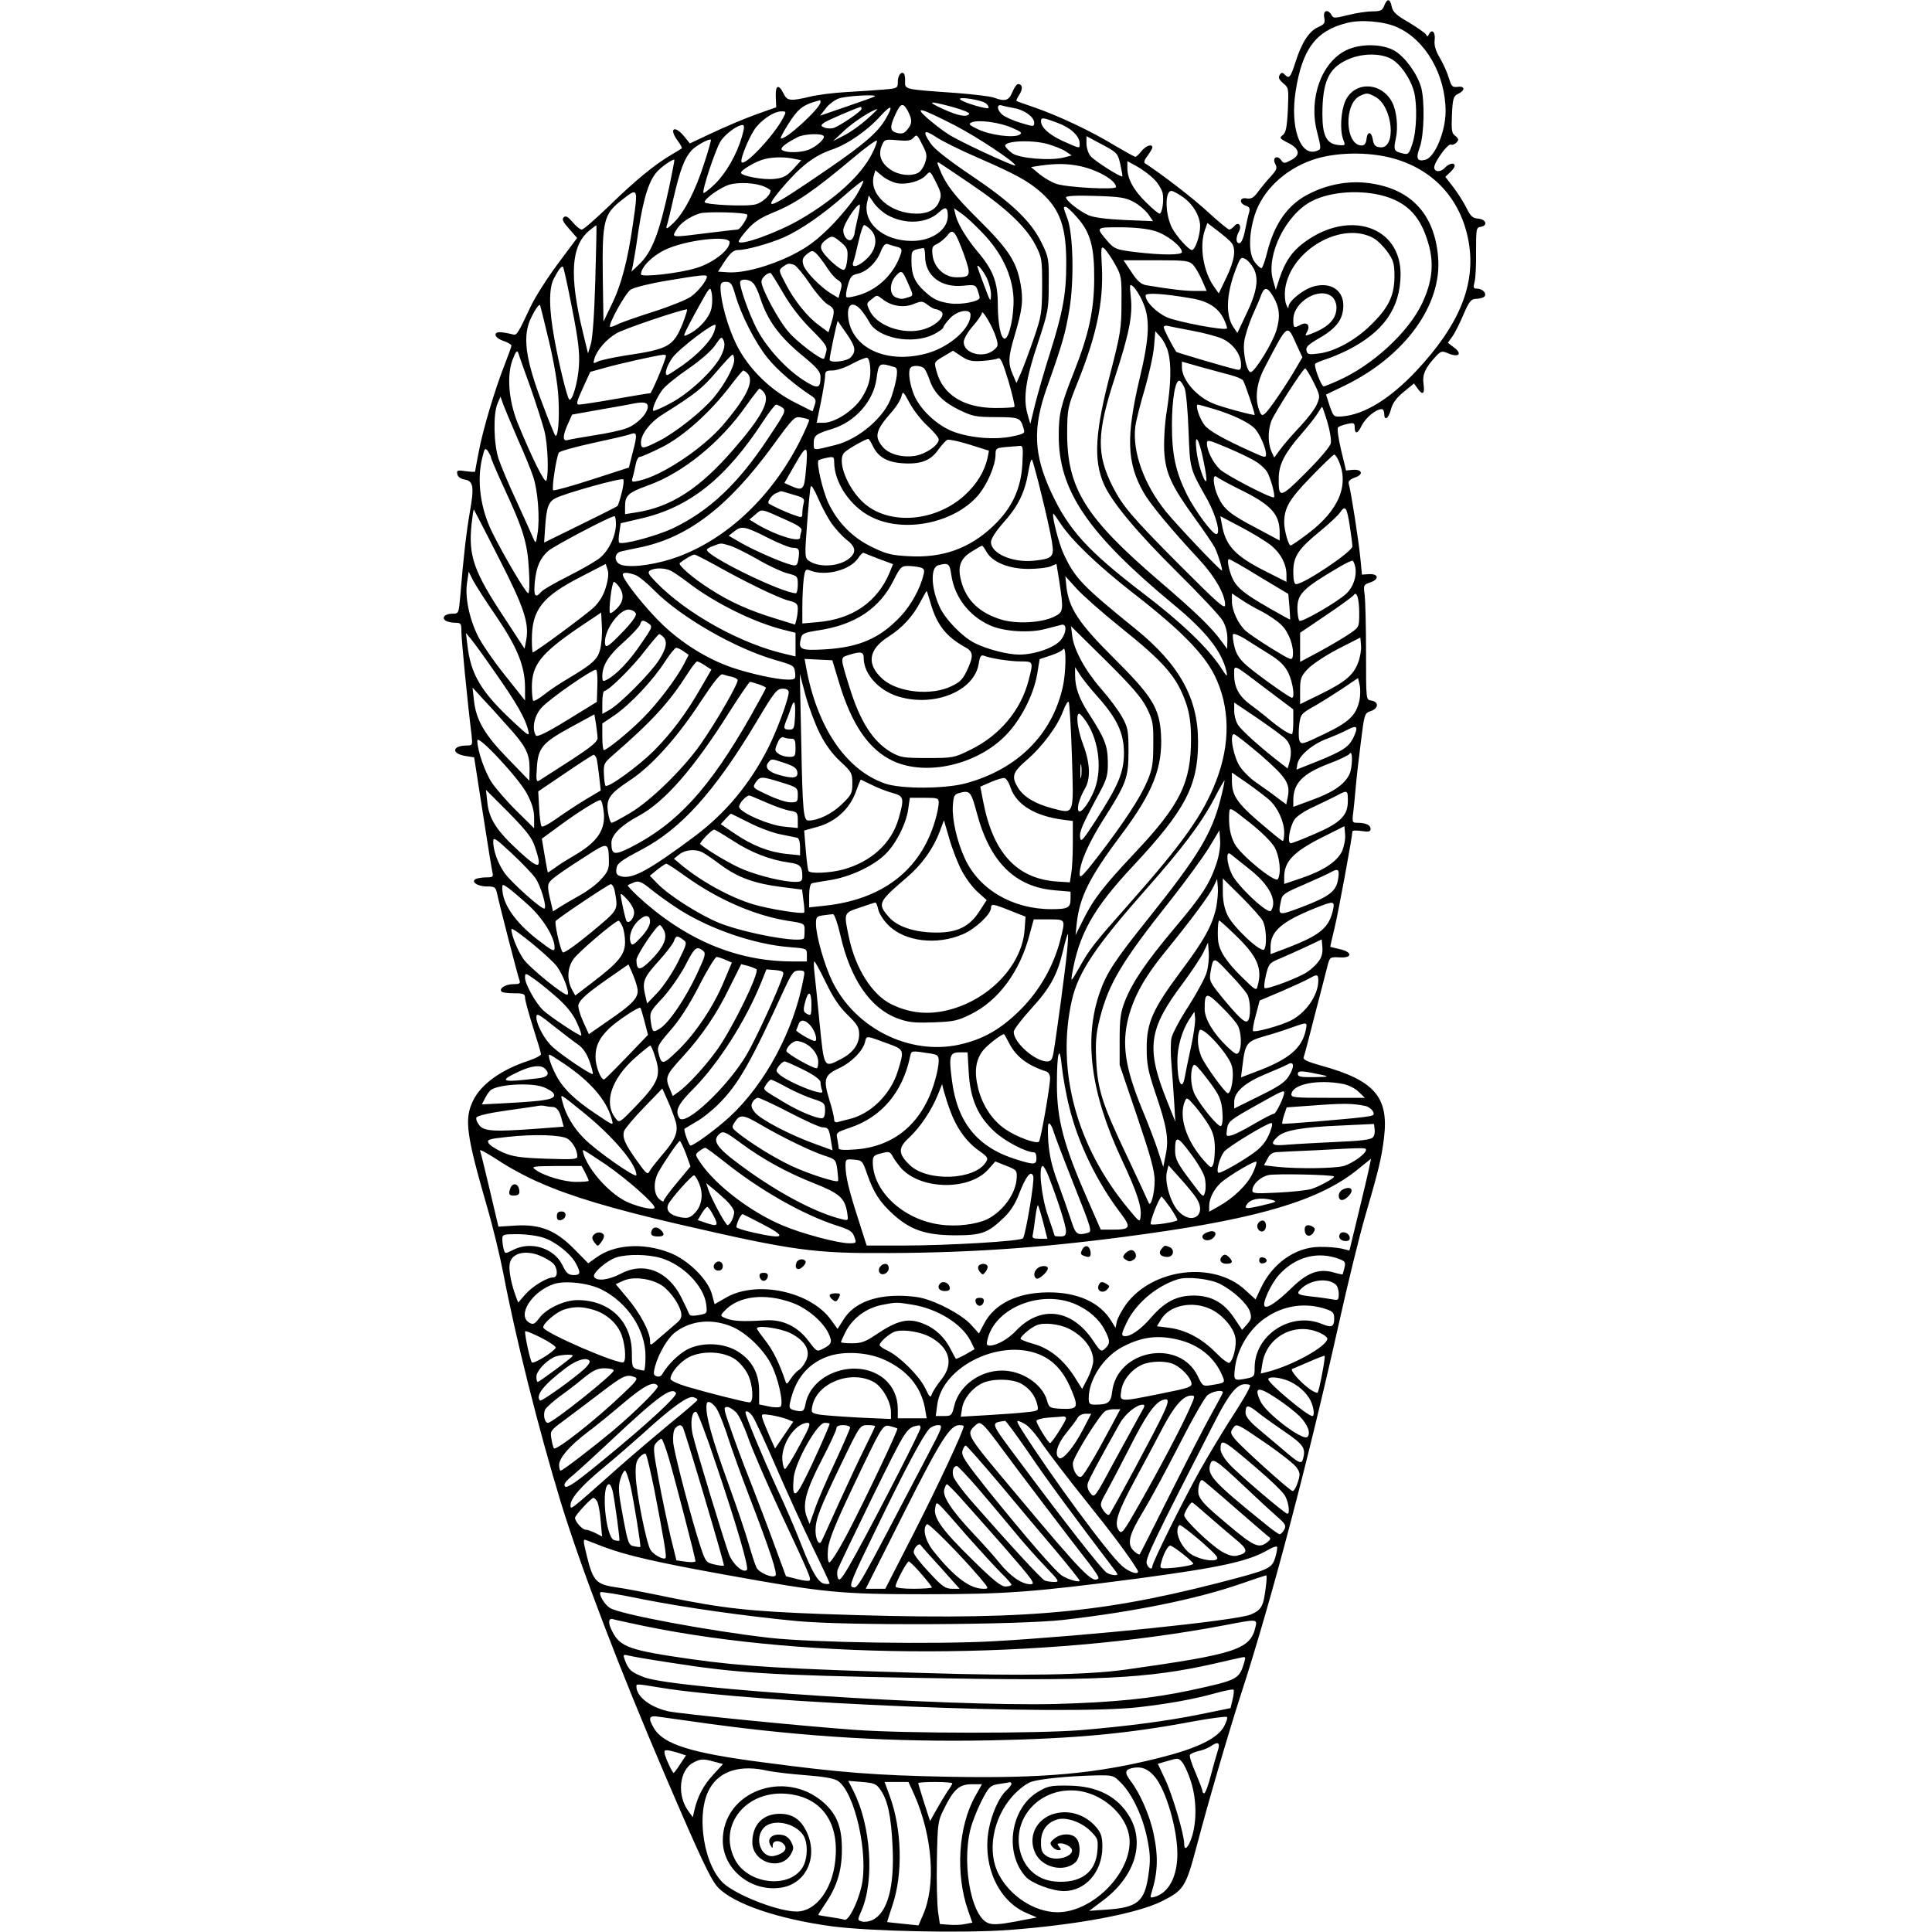 <?xml version="1.0" standalone="no"?>
<!DOCTYPE svg PUBLIC "-//W3C//DTD SVG 20010904//EN"
 "http://www.w3.org/TR/2001/REC-SVG-20010904/DTD/svg10.dtd">
<svg version="1.0" xmlns="http://www.w3.org/2000/svg"
 width="850pt" height="850pt" viewBox="0 0 850 850"
 preserveAspectRatio="xMidYMid meet">
<g transform="translate(0,850) scale(0.1,-0.1)"
fill="#000000" stroke="none">
<path d="M6090 8475 c-8 -21 -16 -25 -52 -25 -23 0 -71 -7 -106 -16 -60 -15
-66 -15 -74 0 -16 28 -38 20 -32 -11 5 -24 1 -30 -26 -42 -40 -17 -73 -68
-100 -153 -23 -71 -28 -76 -48 -56 -10 10 -15 10 -22 -2 -7 -11 -3 -20 15 -36
25 -20 25 -23 21 -118 -4 -78 -9 -101 -23 -111 -15 -11 -13 -15 25 -34 51 -26
55 -54 11 -76 -28 -15 -32 -15 -43 1 -18 24 -40 9 -25 -18 9 -17 6 -25 -18
-52 -16 -17 -41 -47 -56 -67 -21 -29 -31 -35 -52 -32 -31 7 -35 -22 -4 -32 16
-5 19 -12 15 -28 -4 -12 -12 -48 -18 -79 -7 -36 -17 -58 -25 -58 -16 0 -17 24
-2 52 14 26 -3 45 -21 23 -7 -8 -17 -15 -22 -15 -5 0 -46 34 -90 74 -63 59
-196 162 -281 218 -6 3 -1 17 12 33 11 15 21 32 21 36 0 18 -29 8 -48 -16 -11
-14 -23 -25 -27 -25 -4 0 -45 23 -91 50 -103 63 -244 129 -349 166 -44 15 -81
28 -83 30 -2 1 4 14 13 28 16 25 14 46 -6 46 -6 0 -17 -16 -25 -35 -15 -38
-32 -43 -80 -25 -15 6 -91 15 -168 21 -228 16 -225 15 -224 50 1 16 -2 32 -5
35 -12 12 -27 -8 -27 -36 0 -28 -2 -29 -62 -34 -35 -3 -108 -8 -163 -11 -55
-3 -127 -12 -160 -20 -87 -21 -102 -19 -117 12 -22 45 -37 39 -35 -12 l2 -47
-90 -32 c-50 -18 -135 -54 -190 -80 l-100 -47 -25 31 c-43 52 -69 35 -28 -20
12 -16 20 -31 17 -33 -2 -2 -22 -14 -44 -27 -75 -44 -160 -114 -271 -222 -61
-59 -117 -108 -124 -108 -8 0 -26 15 -41 33 -21 24 -30 29 -39 21 -9 -9 -3
-21 24 -51 l35 -40 -85 -114 c-47 -63 -101 -148 -120 -189 -54 -115 -60 -125
-75 -122 -57 14 -79 14 -79 -1 0 -9 15 -20 35 -27 19 -6 35 -16 35 -21 0 -4
-14 -43 -30 -84 -42 -106 -96 -286 -114 -384 -9 -46 -16 -85 -16 -86 0 -2 -18
-1 -41 2 -36 5 -41 4 -37 -13 2 -12 14 -21 33 -24 38 -7 42 -32 21 -149 -14
-82 -27 -190 -41 -363 -7 -78 -7 -78 -35 -78 -33 0 -49 -18 -29 -31 8 -5 26
-9 42 -9 25 0 27 -3 27 -41 0 -33 25 -293 45 -456 4 -41 4 -43 -23 -43 -64 -1
-67 -36 -4 -46 l38 -6 38 -244 c21 -135 40 -254 43 -264 4 -17 0 -20 -25 -20
-17 0 -38 -3 -46 -6 -28 -11 3 -34 45 -34 34 0 39 -3 45 -27 13 -62 93 -369
99 -385 6 -15 1 -18 -28 -18 -33 0 -64 -20 -50 -33 3 -4 28 -7 55 -7 41 0 48
-3 48 -20 0 -11 16 -69 35 -129 19 -59 35 -113 35 -119 0 -6 -24 -18 -52 -28
-122 -39 -212 -104 -247 -177 -39 -81 -30 -148 62 -467 25 -85 57 -218 72
-295 53 -279 154 -681 251 -1000 90 -294 262 -744 462 -1210 157 -366 200
-457 232 -490 70 -72 264 -138 500 -170 168 -22 581 -31 780 -16 303 23 562
72 671 126 98 49 106 63 154 243 49 187 139 496 196 672 131 403 293 1016 429
1625 39 176 91 388 115 470 60 206 73 258 84 349 22 179 -42 253 -274 317 -67
19 -84 27 -79 39 3 8 26 94 50 190 25 96 50 192 55 213 10 36 11 37 52 35 57
-4 59 23 2 36 -22 5 -41 10 -42 10 -1 1 7 37 18 81 17 70 79 406 79 427 0 5
18 5 40 2 32 -5 40 -3 40 9 0 17 -21 27 -57 27 -24 0 -25 2 -19 48 3 26 8 76
11 112 3 36 13 123 22 194 16 127 16 128 45 138 34 12 35 41 0 46 -22 3 -22 4
-22 211 0 115 -3 228 -6 253 -6 44 -5 46 26 56 39 14 35 38 -7 36 l-31 -2 -7
72 c-7 75 -42 299 -51 327 -3 12 5 20 27 28 39 13 33 37 -9 34 l-30 -3 -22 91
c-12 51 -18 95 -13 99 4 4 23 11 41 15 27 6 32 4 32 -13 0 -34 13 -32 31 6 18
35 63 72 88 72 6 0 11 -9 11 -20 0 -34 19 -22 30 20 7 27 24 50 56 76 l45 37
15 -21 c23 -33 33 -26 27 18 -6 42 7 71 54 122 24 25 27 25 58 12 45 -18 59 1
21 28 l-26 20 20 28 c11 15 33 59 49 97 24 56 34 68 53 68 13 0 29 4 36 8 17
12 -3 37 -29 37 -16 0 -18 4 -12 28 5 15 8 75 7 134 0 101 1 107 20 110 33 5
25 33 -10 36 -25 2 -34 11 -51 45 -11 23 -37 64 -57 91 l-37 48 20 19 c12 11
21 24 21 29 0 17 -26 11 -44 -9 -18 -20 -46 -18 -46 3 1 24 60 105 73 100 8
-3 19 2 26 10 10 11 8 17 -6 28 -16 11 -18 24 -15 94 3 69 7 81 25 90 33 15
34 36 2 32 -25 -3 -29 1 -40 37 -6 22 -24 62 -39 88 -20 34 -27 57 -24 82 4
35 -13 50 -26 23 -5 -10 -7 -10 -12 0 -3 6 -37 30 -75 53 -56 32 -71 46 -76
70 -7 36 -20 37 -33 4z m55 -94 c126 -55 215 -209 215 -371 0 -88 -47 -202
-89 -213 -36 -9 -43 6 -25 54 20 54 23 206 6 266 -18 61 -72 134 -117 160 -54
31 -151 32 -212 2 -109 -53 -166 -212 -129 -357 20 -79 20 -79 -4 -87 -70 -22
-114 104 -90 262 29 187 89 268 226 302 60 16 163 7 219 -18z m-28 -138 c40
-19 88 -86 104 -146 15 -58 12 -172 -7 -229 -15 -46 -18 -49 -43 -43 -38 9
-41 15 -30 65 11 50 4 121 -16 160 -47 90 -166 94 -206 6 -20 -45 -25 -130 -9
-171 10 -25 9 -26 -22 -23 -51 5 -70 40 -70 135 0 142 27 202 107 239 60 29
141 32 192 7z m-68 -168 c79 -40 97 -232 22 -223 -20 2 -27 10 -31 33 -6 38
-24 39 -28 3 -2 -19 -9 -28 -21 -28 -73 0 -80 183 -8 218 30 14 34 14 66 -3z
m-2200 1 c-2 -2 -57 -22 -122 -44 l-119 -41 25 32 c13 18 39 37 58 44 31 11
168 19 158 9z m490 -32 c8 -7 12 -16 10 -19 -7 -7 -111 24 -124 37 -16 16 98
-2 114 -18z m-729 7 c0 -27 -161 -174 -175 -159 -2 2 13 31 35 65 38 60 59 78
109 94 14 4 27 8 29 8 1 1 2 -3 2 -8z m582 -22 c43 -12 75 -25 72 -30 -10 -16
-48 -9 -114 21 -77 35 -65 38 42 9z m-296 -53 c-34 -58 -92 -109 -254 -220
-261 -179 -294 -193 -203 -85 83 98 143 144 219 170 69 23 157 83 217 150 48
52 57 46 21 -15z m99 34 c19 -38 19 -53 -3 -80 -13 -17 -24 -20 -45 -15 -32 8
-34 25 -7 83 23 50 34 52 55 12z m468 14 c45 -8 87 -39 87 -64 0 -18 -2 -18
-61 0 -34 10 -70 27 -80 36 -24 22 -25 47 -1 40 9 -3 34 -8 55 -12z m-673 -4
c0 -9 -90 -71 -122 -83 -10 -3 -27 -3 -39 1 -18 7 -19 10 -5 21 11 10 148 68
164 71 1 0 2 -4 2 -10z m25 -44 c-28 -25 -72 -57 -100 -71 l-50 -26 49 46 c40
38 124 92 146 95 2 0 -18 -20 -45 -44z m385 -27 c99 -51 275 -168 266 -177 -6
-5 -246 106 -293 137 -27 17 -68 49 -93 71 -60 54 -33 47 120 -31z m-754 33
c-41 -79 -175 -221 -184 -194 -5 17 39 122 66 154 33 39 80 68 110 68 21 0 22
-1 8 -28z m1208 -23 c57 -21 96 -58 96 -90 0 -24 4 -24 -73 10 -61 28 -97 60
-97 88 0 18 10 16 74 -8z m-202 -21 c42 -18 47 -23 33 -31 -27 -15 -130 -1
-182 24 -40 19 -44 24 -27 31 29 12 121 0 176 -24z m-1188 -40 c-23 -79 -70
-160 -119 -208 -25 -24 -47 -41 -50 -39 -8 8 52 190 75 227 20 32 74 72 97 72
9 0 8 -14 -3 -52z m1043 -94 c163 -71 219 -102 275 -152 83 -75 110 -153 109
-316 0 -128 -15 -210 -72 -391 -23 -71 -51 -170 -64 -220 l-22 -90 -13 45
c-19 70 -7 152 46 310 46 139 48 150 48 260 1 111 0 118 -32 183 -47 95 -131
175 -309 295 -98 66 -162 116 -178 140 -38 55 -31 65 22 30 26 -18 111 -60
190 -94z m-683 97 c7 -11 -33 -47 -67 -60 -34 -13 -97 -14 -115 -2 -13 8 8 27
68 58 28 14 106 18 114 4z m446 -117 c-6 -19 -20 -39 -30 -44 -32 -17 -85 -11
-121 13 -43 29 -56 65 -40 105 12 29 14 30 70 25 45 -4 59 -2 71 12 13 15 16
12 37 -30 21 -40 23 -51 13 -81z m859 -7 c6 -27 10 -51 9 -53 -6 -6 -124 69
-140 89 -10 12 -18 37 -18 55 l0 33 69 -37 c66 -35 69 -39 80 -87z m-1830 7
c-39 -123 -89 -220 -136 -265 -27 -26 -34 -29 -30 -14 4 11 18 68 31 127 29
124 48 173 79 207 20 21 78 53 85 46 1 -1 -11 -47 -29 -101z m737 39 c-47 -94
-161 -198 -313 -287 -102 -60 -273 -121 -273 -98 0 5 17 29 39 53 29 33 58 52
120 77 91 37 174 94 336 230 60 51 111 88 113 83 2 -5 -8 -31 -22 -58z m771
44 c28 -8 64 -22 80 -32 l28 -19 -35 -9 c-59 -15 -196 -4 -227 19 -15 11 -28
25 -30 31 -8 23 111 29 184 10z m1523 -64 c180 -50 300 -183 332 -370 31 -185
-41 -362 -231 -565 -115 -122 -228 -192 -326 -200 -37 -3 -38 -2 -55 46 l-16
50 85 41 c263 129 426 354 408 564 -16 195 -126 307 -319 327 -81 8 -167 -8
-245 -47 -95 -46 -156 -130 -189 -263 -9 -36 -20 -66 -24 -66 -5 0 -18 12 -29
26 -28 35 -28 120 -1 207 33 106 129 199 250 242 100 36 249 39 360 8z m-2635
-2 l30 -6 -35 -39 c-29 -31 -44 -39 -82 -43 -48 -6 -148 13 -148 27 0 12 68
52 104 60 38 10 91 10 131 1z m-550 -120 c-45 -209 -76 -290 -135 -346 l-32
-30 6 25 c3 14 15 84 25 156 23 150 49 229 89 266 25 24 64 49 69 45 1 -2 -9
-53 -22 -116z m1325 10 c154 -104 242 -187 284 -266 30 -58 31 -64 31 -185 -1
-117 -3 -131 -37 -230 -20 -58 -45 -125 -56 -150 l-20 -45 -16 37 c-22 50 -20
78 8 172 34 115 39 155 26 227 -18 99 -53 152 -186 284 -110 109 -146 157
-174 231 -8 19 -7 23 3 17 7 -4 69 -46 137 -92z m806 22 c18 -17 35 -46 39
-62 7 -33 -2 -91 -14 -91 -4 0 -30 21 -57 48 -55 53 -84 104 -84 152 l0 31 42
-23 c23 -13 56 -37 74 -55z m-324 56 c79 -17 158 -63 158 -92 0 -13 -214 -2
-262 14 -21 7 -54 26 -75 43 l-37 31 39 6 c67 10 121 10 177 -2z m-806 -75
c44 -8 104 9 128 35 18 20 19 19 42 -27 27 -53 28 -62 13 -95 -14 -30 -48 -47
-96 -47 -115 0 -210 83 -189 166 l7 25 30 -25 c16 -14 46 -28 65 -32z m-177
-51 c-19 -32 -70 -94 -114 -139 -65 -64 -99 -90 -172 -127 -99 -49 -215 -80
-282 -75 l-42 3 31 48 c24 35 38 47 57 47 37 0 137 28 200 55 76 34 173 101
267 184 44 39 82 68 84 66 3 -2 -10 -30 -29 -62z m-404 35 c14 -6 25 -14 25
-17 0 -19 -35 -52 -65 -60 -39 -11 -225 -2 -225 10 0 15 69 64 107 76 41 13
119 9 158 -9z m-580 -161 c-23 -162 -52 -272 -94 -357 l-36 -75 -3 194 c-3
251 4 279 85 342 70 55 71 54 48 -104z m2422 114 c43 -31 73 -83 73 -126 0
-42 -22 -105 -36 -105 -14 0 -68 60 -88 98 -30 60 -32 162 -2 162 7 0 31 -13
53 -29z m888 5 c101 -31 157 -92 190 -210 25 -86 16 -167 -28 -260 -61 -129
-219 -274 -371 -341 -31 -14 -59 -25 -62 -25 -11 0 -46 92 -37 100 4 4 26 13
48 20 22 7 65 25 95 40 157 80 230 183 232 331 2 212 -224 289 -422 144 -55
-40 -86 -85 -111 -160 l-16 -50 -13 45 c-30 109 58 287 171 345 83 43 219 52
324 21z m-2191 -82 c77 -43 174 -38 227 12 29 27 39 23 39 -16 0 -61 -70 -110
-158 -110 -126 0 -217 79 -197 170 l7 30 22 -32 c12 -18 39 -42 60 -54z m1083
58 c23 -12 51 -36 64 -53 l22 -32 -124 5 c-83 4 -136 11 -160 21 -42 19 -99
64 -99 79 0 6 46 9 128 6 107 -3 134 -7 169 -26z m-1213 -69 c-7 -32 -14 -62
-14 -68 0 -5 -4 -16 -9 -24 -14 -21 -41 4 -41 37 0 23 56 111 72 112 3 0 0
-26 -8 -57z m965 0 c59 -66 76 -130 75 -273 -1 -137 -24 -241 -88 -404 -59
-148 -68 -187 -68 -281 -1 -242 127 -431 502 -742 146 -120 216 -209 236 -298
5 -26 2 -23 -26 20 -55 84 -177 201 -341 325 -244 187 -328 279 -405 446 -76
164 -81 281 -19 456 70 197 83 244 100 347 21 126 17 331 -9 400 -19 51 -19
51 -7 51 5 0 28 -21 50 -47z m-416 -68 c84 -87 131 -186 136 -286 3 -76 -19
-179 -39 -179 -17 0 -30 66 -30 149 0 100 -21 154 -90 235 -49 59 -86 120 -96
160 l-7 30 34 -24 c19 -13 60 -51 92 -85z m-1036 81 c8 -7 -30 -66 -42 -66 -6
0 -65 -7 -130 -15 -167 -21 -160 -21 -139 14 17 29 56 57 102 72 27 9 200 5
209 -5z m2131 -124 c21 -27 14 -77 -22 -152 l-34 -71 -21 30 c-47 66 -65 178
-40 249 l11 31 46 -35 c26 -20 53 -43 60 -52z m-2799 -167 c-4 -146 -12 -256
-20 -280 l-12 -40 -23 95 c-60 248 -52 378 28 445 17 14 31 25 32 23 1 -2 -1
-111 -5 -243z m1211 225 c33 -33 27 -85 -14 -126 -37 -37 -73 -47 -62 -17 4
10 14 50 23 90 9 40 20 73 25 73 4 0 17 -9 28 -20z m1250 -6 c52 -15 120 -68
120 -93 0 -14 -88 -14 -205 0 -82 10 -92 14 -118 43 -58 67 -59 66 51 66 61 0
119 -6 152 -16z m-840 -101 c34 -96 32 -103 -32 -103 -52 0 -97 41 -105 95 -4
36 -2 42 20 52 14 7 33 23 44 36 25 34 35 23 73 -80z m1805 68 c16 -9 43 -36
60 -60 26 -37 30 -51 30 -109 -1 -84 -26 -136 -104 -212 -68 -67 -158 -116
-227 -125 -46 -6 -52 -5 -56 13 -4 15 7 26 59 56 74 43 103 83 103 142 0 68
-56 104 -130 84 -45 -12 -110 -64 -111 -89 0 -10 -4 -7 -10 9 -6 14 -8 44 -5
68 23 172 251 303 391 223z m-2345 -17 c28 -24 31 -32 28 -72 -2 -25 -8 -47
-15 -49 -15 -5 -90 63 -99 90 -5 15 0 26 16 39 29 23 33 23 70 -8z m-490 0 c0
-34 -73 -91 -146 -113 -77 -24 -244 -42 -244 -28 0 31 47 79 104 107 89 44
286 67 286 34z m736 -20 c20 -5 23 -11 18 -28 -27 -86 -96 -156 -181 -183 -29
-9 -56 -14 -59 -10 -4 4 -1 27 6 51 10 37 17 46 41 51 42 9 84 49 103 96 12
30 21 39 32 35 9 -3 27 -9 40 -12z m960 -77 c28 -50 29 -58 28 -172 0 -109 -5
-136 -47 -300 -70 -266 -77 -389 -30 -496 36 -80 145 -211 325 -389 97 -96
186 -191 197 -210 13 -22 21 -52 21 -80 l-1 -45 -22 30 c-46 64 -118 133 -278
270 -325 279 -404 407 -404 650 1 107 2 113 47 225 82 204 113 351 106 503 -5
91 -4 96 12 82 9 -9 30 -39 46 -68z m-836 36 c0 -86 70 -140 168 -130 50 5 54
4 63 -19 5 -14 9 -29 9 -34 0 -16 -82 -32 -129 -25 -55 8 -76 19 -114 54 -42
38 -57 73 -57 130 0 51 -1 50 53 60 4 0 7 -16 7 -36z m-433 -48 c15 -24 36
-49 48 -56 19 -12 21 -19 13 -47 l-9 -33 -30 18 c-49 29 -118 100 -125 129 -6
21 -2 31 16 46 22 17 24 18 42 2 10 -10 30 -36 45 -59z m1879 -7 c23 -45 14
-103 -33 -200 l-39 -83 -19 28 c-36 56 -29 157 21 275 12 29 16 32 34 22 11
-6 27 -25 36 -42z m-267 17 c10 -11 28 -41 39 -67 l21 -48 -52 0 c-46 0 -105
7 -213 25 -24 4 -40 18 -66 58 l-35 52 143 0 c130 0 145 -2 163 -20z m-1754
-1 c9 -4 39 -40 67 -81 27 -41 63 -82 79 -92 32 -18 33 -27 16 -84 l-12 -39
-42 31 c-52 38 -109 109 -148 185 -29 56 -30 57 -11 72 22 16 27 17 51 8z
m-978 -191 c27 -137 34 -195 30 -253 -4 -70 -30 -160 -43 -147 -9 9 -43 146
-64 261 -25 134 -26 226 -4 269 20 39 35 59 41 53 3 -3 21 -85 40 -183z m1823
137 c11 -22 20 -56 20 -77 -1 -35 -3 -32 -30 41 -17 44 -30 82 -30 84 0 12 23
-16 40 -48z m-342 -33 c20 -44 20 -48 4 -53 -33 -11 -37 -11 -59 -3 -31 11
-31 64 -1 96 25 27 28 25 56 -40z m-553 -35 c32 -56 76 -113 123 -160 65 -65
73 -77 67 -100 -4 -15 -8 -29 -10 -30 -9 -9 -119 74 -155 117 -44 49 -120 191
-120 222 0 15 24 39 40 38 3 0 27 -39 55 -87z m-335 71 c0 -17 -38 -65 -70
-88 -18 -13 -92 -43 -164 -66 -72 -23 -144 -48 -159 -56 -16 -8 -31 -13 -33
-11 -9 10 67 148 91 164 14 9 85 27 158 39 149 25 177 28 177 18z m203 -28 c9
-8 23 -38 32 -67 33 -100 85 -171 192 -258 58 -48 73 -66 73 -88 0 -53 -12
-55 -76 -14 -77 50 -160 141 -203 222 -36 68 -82 200 -74 212 7 13 41 9 56 -7z
m-78 -52 c25 -88 88 -211 142 -278 43 -53 116 -116 192 -166 20 -13 23 -19 15
-42 l-9 -27 -75 38 c-110 54 -209 152 -260 256 -38 77 -69 188 -70 249 0 22 4
27 24 27 21 0 27 -8 41 -57z m1791 -28 c35 -74 32 -157 -12 -340 -60 -254 -57
-372 17 -501 29 -52 125 -167 247 -298 66 -71 112 -151 112 -197 0 -22 -30 5
-200 175 -212 213 -251 260 -294 344 -73 144 -71 236 9 481 64 196 79 275 70
355 -6 56 -5 59 11 45 9 -8 28 -36 40 -64z m-1896 -32 c-9 -39 -50 -87 -94
-110 -27 -14 -29 -14 -22 3 4 11 30 61 59 113 51 92 52 93 58 62 4 -18 3 -48
-1 -68z m2470 55 c29 -48 34 -90 16 -150 -15 -53 -91 -178 -112 -185 -17 -6
-37 82 -30 133 3 25 19 75 35 113 17 37 35 79 40 94 14 36 27 34 51 -5z m-362
-10 c76 -12 121 -41 146 -91 10 -21 16 -40 14 -42 -10 -11 -218 29 -264 49
-48 22 -94 69 -94 96 0 13 76 9 198 -12z m624 5 c10 -9 18 -29 18 -45 0 -52
-35 -88 -115 -118 -24 -9 -25 -8 -14 11 15 28 -1 45 -29 30 -30 -16 -32 -14
-32 23 0 79 118 148 172 99z m-1974 -13 c38 -28 91 -35 133 -17 33 13 38 13
60 -4 13 -10 29 -19 34 -19 6 0 16 -4 24 -9 22 -14 -5 -51 -56 -73 -87 -38
-220 1 -256 74 -16 32 -15 34 6 50 27 22 23 22 55 -2z m-1473 -180 c23 -97 39
-191 42 -252 5 -93 -2 -176 -14 -164 -3 3 -28 63 -54 133 -79 206 -92 306 -51
388 16 33 33 57 38 53 1 -2 19 -73 39 -158z m1372 138 c11 -13 28 -37 37 -54
36 -72 191 -102 284 -55 23 12 42 25 42 30 0 5 13 23 29 40 32 35 91 45 91 16
0 -59 -87 -137 -183 -167 -174 -52 -332 13 -354 146 -10 65 15 86 54 44z
m-783 -60 c-41 -102 -62 -114 -252 -142 -56 -9 -112 -21 -123 -27 -19 -10 -20
-9 -14 13 12 39 53 86 98 112 32 19 274 101 309 105 4 1 -5 -27 -18 -61z
m1378 -62 c11 -36 10 -40 -11 -57 -46 -37 -131 -14 -131 36 0 13 17 44 40 70
22 25 40 52 40 58 1 19 49 -64 62 -107z m-658 17 c40 -58 44 -78 19 -105 -16
-18 -93 -27 -93 -10 0 15 33 172 36 170 1 -2 18 -27 38 -55z m-583 5 c-15 -39
-67 -94 -136 -144 -35 -24 -65 -44 -69 -44 -15 0 -3 41 23 77 29 39 183 157
189 143 1 -4 -2 -18 -7 -32z m2104 7 c50 -9 109 -25 132 -35 47 -21 83 -69 83
-113 0 -25 -3 -27 -27 -21 -46 11 -256 73 -258 76 -20 31 -55 99 -55 108 0 6
8 9 18 6 9 -2 58 -12 107 -21z m460 -63 l25 -54 -27 -46 c-42 -73 -119 -186
-137 -201 -13 -11 -17 -10 -26 14 -20 53 -12 119 23 186 105 201 99 196 142
101z m-566 -30 c15 -53 13 -139 -5 -256 -10 -60 -14 -134 -12 -181 6 -97 31
-152 137 -298 39 -54 77 -110 85 -125 14 -27 37 -102 32 -102 -9 0 -202 204
-247 260 -97 120 -148 265 -134 374 4 28 23 103 42 166 18 63 37 146 40 184
l6 69 23 -26 c13 -15 28 -44 33 -65z m-1965 -14 c-28 -62 -140 -168 -224 -212
-39 -21 -74 -36 -76 -33 -7 7 16 60 41 93 13 17 65 59 115 93 55 38 101 79
117 103 26 38 28 39 37 19 6 -15 4 -33 -10 -63z m-840 -143 c25 -71 52 -157
61 -190 15 -59 20 -189 9 -219 -6 -17 -63 98 -127 254 -39 98 -48 208 -22 277
15 39 20 44 26 28 3 -11 27 -78 53 -150z m1986 117 c30 2 62 7 70 11 12 6 21
-15 47 -100 17 -59 29 -110 26 -113 -2 -3 -41 -5 -86 -5 -137 1 -228 58 -256
159 -12 45 -14 42 35 71 l37 22 36 -24 c30 -20 45 -24 91 -21z m-1390 23 c0
-16 -63 -165 -69 -165 -5 0 -73 -11 -152 -25 -79 -14 -152 -25 -161 -25 -14 0
-12 11 16 72 l33 72 65 18 c67 19 233 56 256 57 6 1 12 -1 12 -4z m300 -19 c0
-30 -41 -106 -88 -163 -50 -61 -171 -157 -243 -193 -71 -36 -79 -37 -79 -6 0
35 40 88 93 121 149 94 176 116 237 187 36 42 68 77 73 78 4 0 7 -11 7 -24z
m598 -26 c5 -53 -6 -93 -39 -144 -36 -54 -117 -106 -165 -106 l-31 0 18 88
c10 48 18 99 19 115 0 24 4 27 33 27 17 0 57 13 87 30 30 16 60 28 65 26 6 -1
11 -18 13 -36z m1589 -41 c23 -6 47 -16 52 -23 7 -9 51 -139 51 -151 0 -5
-146 34 -183 50 -73 30 -137 104 -137 159 l0 25 88 -25 c48 -13 106 -29 129
-35z m-1479 35 c15 -4 10 -50 -15 -127 -28 -89 -143 -189 -248 -215 -100 -25
-95 -25 -95 7 0 35 9 42 81 64 101 31 181 121 195 219 10 73 11 74 82 52z
m129 -6 c6 -7 15 -28 22 -47 19 -58 58 -98 128 -133 62 -30 75 -33 166 -33
104 -1 106 -2 121 -52 6 -19 2 -22 -51 -33 -75 -16 -184 -7 -259 21 -76 29
-154 105 -177 173 -18 51 -22 98 -10 109 11 12 50 8 60 -5z m1712 -59 c29 -59
30 -62 15 -97 -8 -20 -41 -63 -72 -96 -32 -34 -71 -78 -87 -100 l-29 -39 -13
29 c-15 36 -15 89 0 131 14 36 139 231 149 232 3 1 20 -26 37 -60z m-2491 39
c33 -33 -3 -106 -109 -230 -91 -104 -267 -221 -368 -243 -32 -7 -34 -6 -27 16
4 13 9 39 13 57 3 17 11 32 18 32 7 0 50 19 96 42 93 46 213 153 302 270 28
37 54 68 57 68 3 0 11 -5 18 -12z m1924 -66 c6 -15 14 -99 17 -187 7 -173 4
-163 84 -305 37 -68 59 -150 38 -150 -17 0 -94 104 -129 174 -50 101 -66 176
-66 306 0 116 16 206 35 194 6 -3 15 -18 21 -32z m-1852 -17 c30 -36 -6 -106
-132 -251 -150 -174 -277 -256 -433 -279 l-45 -7 0 34 c0 48 14 61 100 92 153
54 321 190 435 354 28 39 53 71 56 72 4 0 12 -7 19 -15z m722 -150 c26 -24 48
-50 48 -58 0 -26 -57 -65 -106 -73 -59 -8 -117 9 -143 43 -36 44 -27 73 46
155 18 21 35 49 39 64 6 25 8 23 37 -31 17 -31 52 -76 79 -100z m-1804 -57
c28 -62 58 -135 67 -163 21 -59 31 -184 20 -252 -7 -45 -8 -46 -18 -23 -6 14
-38 86 -72 160 -35 74 -71 160 -81 190 -22 65 -25 199 -5 245 l13 30 13 -37
c8 -20 36 -88 63 -150z m572 143 c0 -30 -47 -78 -93 -95 -23 -9 -87 -23 -142
-31 -55 -9 -108 -18 -117 -21 -24 -7 -23 19 1 72 l18 40 129 23 c71 12 136 24
144 26 43 8 60 4 60 -14z m593 -5 c16 -12 11 -23 -62 -132 -133 -202 -260
-322 -422 -399 -73 -34 -223 -74 -235 -62 -3 3 -3 23 1 45 l6 40 90 21 c213
49 373 177 537 428 26 40 52 73 57 73 6 -1 18 -7 28 -14z m1903 -7 c82 -25
153 -60 176 -86 21 -23 48 -86 48 -111 0 -17 -5 -16 -62 10 -127 57 -191 94
-209 118 -22 29 -42 90 -29 90 4 0 39 -10 76 -21z m494 -56 c11 -37 18 -79 15
-93 -3 -15 -50 -70 -110 -130 -114 -114 -121 -115 -119 -20 1 57 27 108 99
190 31 36 64 77 73 93 9 15 17 27 19 27 1 0 12 -30 23 -67z m-2280 10 c2 -2
-17 -47 -44 -100 -122 -238 -314 -420 -529 -501 -91 -34 -201 -51 -251 -38
-35 9 -37 53 -3 60 12 3 46 10 75 16 215 42 394 178 592 449 91 125 96 130
125 124 17 -3 32 -7 35 -10z m-776 -142 l-17 -68 -164 -53 c-89 -29 -166 -50
-169 -47 -8 7 14 148 25 166 4 6 72 25 150 42 79 17 153 34 165 39 29 11 31
-1 10 -79z m1056 27 c23 -48 61 -71 129 -76 80 -6 125 11 158 58 16 22 34 42
41 45 8 3 52 -7 98 -21 l85 -27 -6 -31 c-13 -59 -47 -116 -101 -165 -127 -116
-328 -133 -440 -37 -76 65 -126 194 -87 227 17 16 92 58 103 58 3 0 12 -14 20
-31z m1455 -66 c10 -46 15 -85 12 -88 -9 -9 -37 77 -43 133 -10 86 11 56 31
-45z m229 -2 c19 -11 41 -31 50 -45 15 -23 38 -106 31 -113 -8 -8 -213 98
-239 124 -31 31 -56 82 -56 113 0 18 7 16 90 -19 50 -21 106 -48 124 -60z
m-1979 -47 c-7 -79 -13 -84 -67 -60 l-27 12 47 82 c53 93 59 89 47 -34z m953
35 c-6 -108 -46 -194 -127 -271 -104 -100 -225 -143 -374 -134 -76 4 -99 10
-162 41 -86 42 -150 108 -191 194 -25 54 -53 176 -43 187 3 2 20 8 37 11 29 6
32 4 32 -18 0 -92 72 -198 165 -243 143 -71 360 -27 466 93 41 47 79 134 79
182 0 27 3 29 43 33 23 2 50 4 61 5 17 2 18 -4 14 -80z m-2338 30 c0 -5 25
-64 56 -131 86 -185 105 -246 111 -364 4 -61 2 -103 -3 -103 -10 0 -109 168
-158 267 -53 106 -69 231 -44 330 10 42 12 44 25 28 7 -11 13 -23 13 -27z
m3728 -12 c50 -109 3 -221 -134 -324 -38 -29 -72 -52 -76 -52 -9 0 -28 67 -28
100 0 66 22 103 117 201 53 55 99 99 103 99 4 0 12 -11 18 -24z m-1305 -156
c20 -80 40 -171 45 -203 11 -68 4 -75 -81 -84 -93 -9 -187 32 -187 82 0 15 21
47 54 85 66 73 95 134 110 222 6 37 13 62 17 55 3 -6 23 -77 42 -157z m867 29
c142 -69 180 -110 180 -192 l0 -35 -101 54 c-117 61 -145 84 -170 139 -22 48
-26 103 -6 87 7 -6 51 -30 97 -53z m-2715 -18 c-7 -29 -16 -55 -18 -57 -3 -3
-76 -40 -164 -83 l-159 -78 4 61 c6 95 15 119 48 135 44 22 288 90 296 82 4
-3 1 -30 -7 -60z m923 -133 c17 -24 47 -57 66 -72 42 -32 45 -57 11 -84 -46
-36 -135 -40 -178 -8 -16 12 -17 24 -6 162 6 82 13 156 16 164 2 8 16 -14 32
-51 15 -36 42 -86 59 -111z m-169 126 c47 -13 52 -18 47 -37 -3 -12 -6 -32 -6
-44 0 -21 -1 -22 -39 -8 -33 11 -99 42 -109 50 -8 7 14 38 32 45 12 5 21 9 22
9 0 1 24 -6 53 -15z m2450 -141 c6 -39 11 -78 11 -87 0 -23 -213 -166 -248
-166 -8 0 -12 19 -12 54 0 68 22 101 118 179 40 33 80 70 89 84 22 32 29 21
42 -64z m-3745 -137 c112 -218 135 -288 121 -363 l-7 -37 -85 130 c-140 211
-163 278 -148 420 4 36 8 64 10 62 1 -2 51 -97 109 -212z m1279 160 c44 -20
57 -31 53 -42 -3 -9 -6 -22 -6 -29 0 -23 -103 8 -185 56 l-38 23 27 23 c30 25
19 28 149 -31z m1192 -8 c50 -76 167 -188 325 -311 204 -158 307 -264 354
-359 68 -138 70 -301 6 -465 -56 -146 -147 -274 -381 -538 -157 -177 -175
-200 -223 -286 -32 -56 -35 -60 -30 -29 30 179 93 292 269 480 230 246 286
353 286 545 1 192 -82 341 -274 497 -237 192 -267 224 -317 330 -23 49 -55
178 -45 178 1 0 15 -19 30 -42z m-1955 -5 c-1 -51 -30 -113 -70 -147 -18 -15
-81 -51 -140 -81 -58 -29 -112 -60 -119 -69 -26 -31 -34 -18 -28 44 7 67 23
104 59 136 21 20 272 152 291 153 4 1 7 -16 7 -36z m2884 -94 c42 -35 66 -82
66 -129 l0 -30 -89 45 c-136 68 -179 113 -195 207 l-7 37 93 -49 c51 -27 110
-63 132 -81z m-2218 36 c49 -25 99 -45 111 -45 28 0 32 -7 26 -48 -5 -30 -8
-33 -32 -27 -43 11 -162 63 -220 96 l-55 32 23 18 c33 27 48 24 147 -26z
m-167 -35 c19 -5 73 -32 121 -59 47 -28 107 -56 133 -63 46 -12 47 -13 47 -50
0 -21 -4 -38 -8 -38 -59 0 -392 162 -392 191 0 4 12 12 28 17 36 14 32 13 71
2z m1132 -29 c26 -45 99 -74 183 -74 39 0 83 5 98 11 l26 11 11 -67 c21 -137
21 -145 -21 -165 -54 -27 -162 -33 -229 -14 -98 29 -157 84 -180 170 -17 63
-5 98 44 129 23 14 44 27 47 27 3 1 12 -12 21 -28z m-474 -30 l62 -23 -15 -37
c-54 -129 -163 -205 -316 -218 l-68 -6 0 75 c0 41 3 96 6 121 6 43 8 45 31 36
67 -25 174 3 209 56 9 14 20 24 23 23 3 -2 34 -14 68 -27z m-722 -26 c133 -75
278 -145 323 -157 36 -9 42 -14 42 -37 0 -14 -3 -36 -6 -47 l-6 -22 -81 25
c-119 36 -206 75 -294 132 -73 46 -142 106 -132 114 21 17 55 37 64 37 5 0 46
-21 90 -45z m2396 -52 l127 -76 5 -56 c2 -31 4 -57 3 -57 0 -1 -44 23 -96 53
-104 60 -135 85 -155 123 -17 34 -29 90 -18 90 4 0 65 -34 134 -77z m422 41
c7 -39 -9 -87 -40 -116 -41 -38 -197 -128 -206 -119 -5 5 -8 27 -9 51 -1 67
24 91 182 184 30 18 58 31 61 29 4 -1 9 -15 12 -29z m-3297 -86 c-10 -36 -28
-65 -53 -90 -34 -32 -258 -198 -269 -198 -2 0 -4 25 -4 56 0 131 45 189 215
276 l110 57 8 -25 c6 -15 3 -43 -7 -76z m1519 55 c14 -100 78 -183 172 -225
61 -27 174 -34 243 -15 30 8 62 16 70 18 25 7 23 -36 -4 -68 -28 -33 -114 -63
-182 -63 -51 0 -143 24 -196 51 -55 28 -129 104 -154 159 -38 83 -41 174 -6
183 44 12 50 8 57 -40z m-138 31 c19 -5 22 -11 16 -33 -14 -60 -55 -134 -100
-182 -91 -97 -182 -137 -335 -146 -106 -6 -117 -1 -104 50 5 20 15 24 78 34
160 24 268 96 329 219 29 58 35 64 63 64 17 0 41 -3 53 -6z m-1094 -16 c12 -6
47 -30 77 -53 118 -90 287 -173 418 -206 l52 -13 0 -52 0 -52 -42 10 c-196 44
-438 178 -573 318 -33 34 -37 42 -25 50 21 13 67 12 93 -2z m-768 -202 c92
-136 125 -219 125 -313 l0 -55 -89 112 c-49 61 -103 140 -119 173 -38 78 -57
171 -47 234 l7 48 19 -38 c11 -21 57 -93 104 -161z m611 184 c15 -6 53 -37 85
-70 116 -116 353 -253 531 -304 80 -23 83 -25 86 -55 3 -29 1 -31 -32 -31 -48
0 -166 26 -248 54 -106 37 -213 103 -301 186 -71 67 -177 199 -177 222 0 11
23 10 56 -2z m2129 -226 c200 -160 254 -222 295 -343 14 -44 20 -86 20 -153 0
-192 -48 -289 -247 -500 -140 -149 -183 -205 -227 -294 l-34 -68 5 50 c13 118
55 203 198 394 138 184 181 295 173 439 -7 116 -38 167 -209 337 -152 151
-196 218 -207 311 l-5 48 49 -54 c27 -30 112 -105 189 -167z m-2201 174 c23
-33 20 -65 -10 -95 -14 -14 -27 -23 -30 -20 -8 8 8 137 17 137 4 0 15 -10 23
-22z m1371 -74 c27 -93 68 -145 149 -190 38 -20 40 -38 14 -96 -21 -46 -33
-59 -72 -77 -88 -43 -234 -28 -301 30 -74 65 -66 131 24 188 61 39 108 90 141
154 14 26 26 47 27 47 1 0 9 -25 18 -56z m1456 -34 c31 -16 70 -43 87 -60 33
-32 55 -94 50 -135 -3 -23 -6 -21 -95 33 -50 31 -101 66 -113 77 -32 29 -60
89 -60 129 l0 35 38 -25 c20 -14 62 -39 93 -54z m429 -7 c0 -62 0 -62 -42 -91
-24 -16 -82 -51 -130 -77 l-88 -47 0 64 0 64 115 78 c63 42 117 82 121 88 13
20 24 -17 24 -79z m-3182 -4 c2 -10 -25 -46 -64 -85 -52 -54 -68 -65 -71 -51
-13 53 61 160 106 155 14 -2 27 -10 29 -19z m-158 -158 c-11 -42 -34 -63 -140
-126 -36 -21 -84 -53 -106 -71 -23 -18 -44 -30 -48 -27 -3 4 -6 31 -6 60 0 98
40 148 205 261 l100 67 3 -62 c2 -34 -2 -80 -8 -102z m215 115 c17 -12 15 -17
-35 -89 -51 -76 -108 -135 -149 -157 -19 -10 -21 -8 -21 15 0 48 27 91 94 150
36 32 68 67 72 77 6 22 14 22 39 4z m2191 -372 c26 -53 29 -68 28 -159 0 -85
-4 -109 -27 -163 -30 -71 -99 -177 -217 -331 -67 -86 -80 -99 -80 -77 0 48 39
137 105 241 101 159 110 183 110 300 0 91 -3 105 -28 150 -15 28 -57 84 -93
125 -71 82 -120 172 -127 235 l-5 40 153 -151 c117 -116 159 -165 181 -210z
m540 237 c46 -29 67 -50 83 -83 19 -41 29 -108 15 -108 -10 0 -153 102 -198
141 -32 28 -47 51 -55 84 -6 25 -9 50 -6 55 3 4 27 -5 53 -21 26 -17 74 -47
108 -68z m-3404 -85 c92 -131 130 -198 142 -250 7 -27 2 -25 -61 34 -146 135
-192 211 -207 345 l-6 50 21 -25 c12 -14 62 -83 111 -154z m736 162 c20 -20
14 -52 -20 -104 -38 -58 -170 -191 -216 -217 l-32 -18 0 50 c0 28 4 51 9 51
18 0 128 109 181 180 30 38 57 70 60 70 3 0 11 -5 18 -12z m3057 -114 c-21
-55 -57 -85 -167 -139 l-88 -43 0 59 c0 53 3 63 33 95 18 20 77 59 132 88
l100 51 3 -34 c2 -19 -4 -54 -13 -77z m-2967 50 l22 -15 -19 -37 c-34 -67
-118 -177 -182 -241 -60 -61 -159 -141 -172 -141 -4 0 -7 26 -7 58 l0 59 55
37 c69 48 168 153 220 234 22 34 45 62 50 62 6 0 21 -7 33 -16z m1667 -160
c-48 -209 -201 -359 -425 -420 -92 -25 -286 -26 -357 -1 -172 60 -300 250
-347 515 l-6 33 61 -3 61 -3 28 -93 c56 -189 132 -300 239 -350 147 -68 369
-17 496 113 66 67 122 177 138 268 l11 67 48 16 c26 8 51 21 55 27 15 23 14
-102 -2 -169z m-875 131 c0 -71 67 -144 154 -170 158 -47 333 25 352 145 5 32
10 40 23 35 31 -12 114 -25 162 -25 56 0 56 0 34 -85 -34 -130 -126 -240 -254
-303 -73 -36 -77 -37 -190 -37 -108 0 -119 2 -163 27 -78 47 -134 134 -180
283 -42 135 -42 131 -5 143 54 17 67 15 67 -13z m-698 -33 l28 -18 -44 -76
c-66 -116 -133 -205 -211 -283 -69 -68 -200 -163 -211 -152 -3 3 -6 26 -7 52
-2 43 1 49 38 81 175 152 249 233 330 360 19 30 38 54 42 54 5 0 20 -8 35 -18z
m2471 -105 l117 -88 0 -55 c0 -30 -3 -54 -6 -54 -13 0 -52 25 -99 64 -27 23
-67 54 -88 69 -46 35 -67 74 -67 127 0 49 -11 54 143 -63z m-2945 13 l-2 -68
-130 -80 c-88 -54 -133 -76 -138 -68 -19 29 -8 86 24 122 36 40 229 174 241
167 4 -3 7 -35 5 -73z m2201 -45 c87 -98 116 -161 116 -250 -1 -85 -25 -141
-123 -293 -59 -91 -67 -100 -70 -76 -3 26 8 53 89 203 29 55 34 73 33 130 -1
71 -13 102 -84 212 -43 67 -60 114 -60 169 l0 35 19 -30 c10 -17 46 -62 80
-100z m-1611 88 c12 -3 25 -9 27 -14 7 -10 -91 -181 -163 -284 -76 -108 -221
-250 -310 -302 -40 -24 -76 -43 -81 -43 -5 0 -12 21 -16 46 -9 59 6 81 95 140
95 62 208 187 310 343 61 92 89 128 100 124 8 -3 25 -8 38 -10z m388 -248 c24
-49 54 -90 90 -124 51 -47 54 -53 54 -98 0 -43 -4 -51 -48 -93 -43 -41 -102
-70 -145 -70 -22 0 -26 36 -32 355 l-6 290 25 -94 c14 -51 42 -126 62 -166z
m2375 143 c-15 -66 -46 -95 -154 -147 -98 -47 -102 -48 -110 -29 -4 12 -4 42
-1 69 6 47 9 50 68 83 33 19 90 55 126 79 l65 44 7 -31 c4 -17 3 -48 -1 -68z
m-2642 71 c17 -6 31 -13 31 -15 0 -3 -30 -58 -66 -122 -183 -322 -325 -477
-533 -582 -69 -34 -81 -31 -81 22 0 35 44 78 121 119 113 61 242 208 399 458
46 72 86 131 90 131 4 0 21 -5 39 -11z m-1108 -181 c83 -91 99 -123 99 -190
l-1 -53 -92 95 c-104 106 -143 172 -152 260 l-6 55 43 -47 c24 -25 73 -79 109
-120z m1239 146 c0 -28 -51 -167 -90 -244 -80 -158 -186 -286 -323 -389 -200
-149 -273 -189 -323 -177 -20 5 -25 12 -22 34 3 23 18 35 107 82 177 92 325
257 508 562 79 133 91 148 116 148 18 0 27 -5 27 -16z m1246 -280 c8 -268 13
-256 -91 -229 -73 20 -121 49 -146 89 -30 49 -24 68 37 121 70 60 138 152 161
216 10 27 21 45 25 41 3 -4 10 -111 14 -238z m-1218 176 c-3 -55 -5 -60 -25
-60 -27 0 -28 6 -9 51 7 19 16 42 19 52 12 33 17 17 15 -43z m2155 -98 c27
-26 33 -59 19 -110 l-7 -23 -36 28 c-83 64 -165 138 -181 162 -10 14 -18 43
-18 63 l0 37 98 -66 c53 -36 109 -77 125 -91z m-3024 2 c1 -17 -26 -39 -121
-101 -68 -44 -129 -83 -137 -88 -11 -6 -13 4 -9 57 5 88 25 111 150 179 l103
56 7 -41 c3 -23 7 -51 7 -62z m2150 71 c58 -86 72 -220 32 -310 -36 -81 -79
-116 -66 -52 4 17 16 47 27 65 27 44 25 111 -6 195 -25 64 -34 137 -18 137 4
0 18 -16 31 -35z m1176 -69 c-21 -43 -45 -59 -160 -106 l-91 -36 4 24 c7 38
64 86 128 111 32 12 75 31 94 41 41 22 47 13 25 -34z m-408 -78 c112 -98 130
-125 119 -183 l-7 -34 -43 32 c-23 18 -63 46 -89 64 -25 17 -58 49 -72 71 -28
42 -47 142 -26 142 6 0 59 -42 118 -92z m-3229 -169 c23 -44 32 -74 32 -107
l0 -46 -75 74 c-42 41 -91 98 -110 125 -31 46 -65 143 -65 187 0 30 180 -163
218 -233z m1163 241 c16 0 19 -7 19 -40 0 -37 -2 -40 -28 -40 -16 0 -37 6 -47
14 -17 12 -17 17 -5 45 8 21 18 30 27 27 8 -4 23 -6 34 -6z m2455 -159 c-23
-44 -73 -78 -165 -111 l-81 -30 0 29 c0 75 41 117 156 161 46 17 87 37 91 43
16 24 14 -62 -1 -92z m-3312 74 c3 -8 8 -44 12 -79 l7 -64 -69 -41 c-38 -23
-95 -61 -126 -83 -32 -23 -61 -38 -65 -34 -4 4 -9 40 -11 81 l-4 73 118 80
c66 45 122 81 125 81 4 1 9 -6 13 -14z m831 -23 c38 -13 51 -22 53 -39 4 -26
-18 -30 -79 -13 -48 13 -66 34 -49 55 15 18 12 18 75 -3z m1302 -59 c-2 -16
-4 -5 -4 22 0 28 2 40 4 28 2 -13 2 -35 0 -50z m827 -102 c37 -33 66 -96 66
-143 0 -21 -3 -38 -6 -38 -3 0 -28 19 -56 43 -144 119 -168 152 -168 222 l0
36 68 -47 c37 -26 80 -59 96 -73z m-2147 77 c71 -22 73 -24 73 -55 0 -31 -2
-33 -33 -33 -18 0 -63 15 -100 33 -67 31 -67 32 -52 55 20 27 24 27 112 0z
m1009 -23 c25 -74 105 -124 227 -141 l47 -6 0 -97 c0 -53 -3 -113 -7 -135 l-6
-38 -62 4 c-173 14 -276 127 -319 350 l-13 67 46 20 c25 11 52 19 60 18 8 -1
20 -20 27 -42z m-609 11 c26 -13 67 -29 91 -35 49 -14 51 -23 26 -111 -31
-110 -121 -192 -246 -226 -57 -15 -144 -19 -151 -6 -3 4 -8 46 -12 93 l-7 85
61 17 c78 22 141 80 167 155 10 28 20 52 21 52 1 0 23 -11 50 -24z m1533 -62
c-40 -154 -97 -248 -313 -519 -150 -187 -188 -244 -218 -330 -72 -205 -41
-443 96 -736 68 -145 89 -209 83 -252 -3 -26 -5 -24 -53 34 -229 276 -319 610
-249 919 28 123 104 236 324 485 163 184 245 293 302 401 23 45 44 81 45 80 2
-2 -6 -38 -17 -82z m-3016 -211 c33 -99 21 -102 -72 -17 -97 89 -131 142 -138
215 l-6 54 100 -100 c80 -82 102 -110 116 -152z m1943 153 c57 -218 168 -328
343 -343 l70 -6 0 -32 c0 -39 -12 -45 -85 -45 -170 0 -318 87 -380 223 -35 76
-56 169 -53 229 3 46 6 53 28 59 47 13 52 7 77 -85z m1633 49 c0 -63 -33 -96
-148 -145 -51 -22 -97 -40 -103 -40 -17 0 -5 71 16 104 10 15 46 39 84 56 36
17 82 39 101 49 49 26 50 26 50 -24z m-2558 -6 c38 -17 85 -33 104 -36 31 -5
34 -9 34 -41 l0 -35 -59 6 c-64 5 -189 59 -199 85 -4 13 29 52 45 52 3 0 36
-14 75 -31z m758 -2 c0 -13 -7 -48 -16 -78 -64 -218 -232 -347 -487 -374 l-67
-7 0 51 c0 33 5 53 13 55 6 2 42 8 80 14 82 13 180 57 235 107 50 44 99 139
108 206 l7 49 63 0 c60 0 64 -1 64 -23z m-1475 -31 c13 -84 -24 -140 -132
-202 -26 -15 -63 -38 -80 -51 -18 -13 -33 -23 -33 -21 -1 2 -7 36 -14 76 l-12
72 83 61 c81 59 161 109 175 109 4 0 10 -20 13 -44z m2953 -164 c22 -40 30
-114 14 -140 -12 -18 -167 109 -191 157 -19 37 -26 79 -23 134 2 27 3 27 90
-42 51 -40 96 -85 110 -109z m-2311 108 c43 -22 105 -45 138 -51 33 -7 66 -13
73 -15 7 -2 12 -19 12 -40 l0 -37 -59 6 c-78 8 -151 37 -228 89 l-62 42 21 23
c12 13 22 23 24 23 1 0 37 -18 81 -40z m935 -212 c17 -32 48 -74 70 -93 l39
-35 -33 -51 c-43 -66 -97 -92 -187 -92 -95 0 -172 25 -210 68 -51 59 -49 65
78 174 68 58 117 127 146 204 l18 48 24 -82 c13 -46 38 -109 55 -141z m1672
86 c-22 -45 -82 -85 -180 -118 l-74 -25 0 30 c0 69 41 112 171 177 l94 47 3
-37 c2 -21 -5 -54 -14 -74z m-2679 47 c77 -51 165 -85 247 -96 48 -6 58 -17
58 -61 0 -20 -5 -24 -32 -24 -51 0 -157 26 -226 54 -49 19 -159 84 -191 112
-6 5 50 64 61 64 4 0 41 -22 83 -49z m2126 -103 c-30 -88 -61 -136 -184 -282
-126 -150 -184 -236 -218 -321 -19 -50 -23 -78 -23 -170 l0 -110 77 -227 c59
-174 77 -239 77 -282 0 -58 -18 -123 -27 -96 -3 8 -45 98 -93 200 -110 231
-131 296 -137 425 -4 82 -1 117 16 185 39 153 95 247 310 518 67 85 143 189
169 231 l47 78 3 -44 c2 -27 -5 -70 -17 -105z m-2995 -62 c23 -33 50 -124 40
-133 -9 -9 -151 118 -178 159 -29 43 -48 97 -48 136 0 21 11 13 81 -52 45 -42
92 -91 105 -110z m323 77 c1 -35 -5 -50 -34 -81 -19 -22 -61 -53 -92 -70 -32
-18 -72 -41 -89 -52 l-31 -20 -13 56 c-10 40 -11 61 -3 72 10 16 58 50 190
134 66 41 71 38 72 -39z m413 36 c12 -6 48 -31 80 -55 75 -55 147 -81 263 -96
l94 -12 6 -49 c4 -26 5 -50 3 -52 -8 -8 -157 16 -223 36 -104 31 -236 104
-325 180 l-25 21 24 19 c26 21 72 25 103 8z m2404 -72 c88 -69 125 -139 96
-184 -12 -19 -150 111 -173 162 -22 47 -26 103 -6 88 6 -5 44 -35 83 -66z
m-2479 -33 c141 -101 301 -171 447 -195 74 -11 76 -12 76 -40 0 -16 -1 -32 -2
-36 -9 -25 -257 20 -373 66 -88 36 -222 121 -273 174 l-33 34 33 27 c18 14 36
26 40 26 4 0 42 -25 85 -56z m2869 -18 c-9 -48 -41 -72 -154 -115 -111 -42
-110 -42 -96 27 5 27 16 34 103 71 53 23 107 48 121 56 29 16 35 8 26 -39z
m-2892 -131 c138 -86 328 -150 479 -162 77 -6 77 -6 77 -34 l0 -29 -67 0
c-245 1 -471 97 -678 288 -25 24 -45 45 -43 47 2 2 15 8 28 13 21 8 33 3 78
-34 29 -23 86 -64 126 -89z m2357 13 c-17 -79 -54 -146 -154 -279 -125 -168
-152 -228 -152 -339 0 -72 6 -102 37 -195 52 -151 61 -207 47 -274 l-11 -55
-23 70 c-12 38 -43 119 -69 181 -76 185 -92 288 -61 408 25 93 71 176 157 282
120 147 199 254 217 292 l16 34 3 -37 c2 -21 -2 -60 -7 -88z m205 -60 c15 -29
19 -105 6 -125 -12 -18 -136 97 -161 150 -14 29 -21 63 -21 102 l0 60 81 -80
c44 -44 87 -92 95 -107z m-3229 68 c62 -57 113 -139 113 -184 0 -21 -6 -19
-75 34 -99 77 -155 158 -155 226 0 19 1 19 28 0 15 -11 55 -45 89 -76z m378
62 c15 -84 18 -79 -105 -181 -65 -54 -119 -92 -124 -87 -11 11 -38 131 -31
138 19 19 232 161 242 162 7 0 15 -15 18 -32z m85 -92 c0 -29 -27 -56 -35 -35
-7 20 -25 102 -24 114 0 6 13 -5 29 -23 17 -18 30 -43 30 -56z m1074 13 c3
-17 23 -48 44 -69 72 -73 214 -90 329 -40 54 23 123 88 123 115 0 20 9 19 86
-12 l66 -26 -4 -57 c-12 -168 -176 -328 -370 -361 -76 -12 -144 -2 -215 32
-85 41 -159 157 -188 295 -23 109 -24 107 48 131 34 12 65 22 68 22 4 1 9 -13
13 -30z m2001 -1 c-17 -79 -56 -112 -198 -167 l-77 -29 0 32 c0 69 49 111 195
170 83 33 88 33 80 -6z m-2167 -115 c44 -192 131 -318 249 -363 49 -18 74 -21
159 -18 89 3 108 7 166 36 121 60 216 188 258 351 l18 66 66 0 c76 0 74 2 51
-90 -29 -114 -91 -223 -174 -306 -88 -88 -167 -133 -275 -156 -217 -45 -453
73 -554 279 -35 72 -72 201 -72 254 0 29 3 33 33 37 17 2 37 5 42 5 6 1 21
-42 33 -95z m-838 62 c0 -16 -15 -42 -39 -68 -34 -36 -41 -39 -46 -24 -10 25
3 66 30 93 32 32 55 31 55 -1z m-122 -20 c7 -14 12 -46 12 -70 0 -55 -29 -90
-142 -176 l-77 -59 -16 29 c-21 42 -19 93 8 131 19 29 181 167 198 169 3 1 11
-10 17 -24z m2695 -37 c99 -95 122 -147 100 -226 -5 -22 -9 -20 -70 40 -69 68
-100 116 -104 163 -3 39 0 85 5 85 3 0 34 -28 69 -62z m-2511 17 c15 -33 -2
-72 -59 -130 -47 -47 -62 -47 -63 1 0 21 88 153 103 154 4 0 12 -11 19 -25z
m-471 -158 c27 -37 56 -114 46 -123 -9 -10 -168 118 -195 158 -25 37 -52 103
-52 130 0 16 174 -127 201 -165z m2244 71 c-6 -70 -49 -389 -61 -455 -5 -25
-11 -33 -28 -33 -53 1 -146 83 -146 130 0 10 34 55 76 101 85 93 115 148 141
256 9 40 19 73 21 73 2 0 1 -33 -3 -72z m-1690 48 c19 -13 18 -17 -22 -98 -23
-46 -63 -106 -89 -134 l-47 -49 -9 40 c-13 57 -5 75 61 148 33 36 62 75 66 86
8 25 15 26 40 7z m2797 -95 c-10 -14 -33 -36 -50 -47 -38 -26 -180 -79 -188
-71 -4 3 -1 29 6 58 12 49 15 53 64 73 27 12 80 35 116 52 l65 31 3 -35 c2
-23 -3 -44 -16 -61z m-493 -49 c-7 -24 -43 -91 -80 -149 -38 -58 -71 -121 -75
-140 -4 -19 -4 -71 0 -116 4 -45 9 -120 12 -167 l5 -85 -36 90 c-94 234 -83
317 70 520 37 50 77 110 89 134 l21 44 3 -44 c2 -24 -2 -63 -9 -87z m-2217 96
c15 -12 12 -22 -27 -106 -50 -106 -121 -211 -160 -236 -32 -21 -35 -19 -42 32
-5 38 -2 44 54 103 32 36 76 99 98 141 41 80 49 87 77 66z m100 -41 l28 -12
-35 -83 c-44 -108 -127 -232 -205 -306 -65 -63 -70 -63 -84 -4 -5 23 3 37 53
94 40 45 82 110 126 195 36 71 72 129 78 129 7 -1 24 -6 39 -13z m2295 -151
c13 -22 17 -84 7 -110 -9 -24 -29 -9 -104 80 -66 80 -70 87 -65 122 13 76 12
76 83 0 37 -38 72 -80 79 -92z m-1854 52 c32 -66 59 -107 96 -143 43 -42 51
-55 51 -86 0 -44 -28 -82 -81 -109 -75 -39 -73 -41 -93 158 -9 97 -20 198 -23
225 -3 26 -3 47 0 47 3 0 26 -42 50 -92z m-829 -25 c9 -40 -17 -68 -131 -146
l-82 -57 -26 57 c-14 31 -23 64 -20 73 8 24 38 50 135 118 l85 59 16 -36 c9
-21 20 -51 23 -68z m524 83 c15 -15 -109 -268 -176 -359 -53 -73 -126 -151
-164 -179 l-28 -20 -15 36 c-19 45 -14 58 58 136 85 93 150 188 207 306 l51
102 31 -8 c17 -5 33 -12 36 -14z m116 -30 c-20 -63 -118 -277 -160 -348 -84
-141 -270 -316 -295 -277 -20 32 -8 59 64 131 110 112 229 299 297 468 l22 55
39 -3 c35 -4 39 -7 33 -26z m91 -12 c-42 -228 -168 -462 -324 -607 -60 -55
-158 -127 -173 -127 -7 0 -32 70 -26 74 1 1 24 15 50 30 26 14 71 50 99 78 87
87 139 177 292 511 32 68 39 77 62 77 26 0 27 -2 20 -36z m-1075 -91 c37 -34
65 -71 79 -104 13 -28 21 -53 18 -55 -4 -5 -133 80 -166 110 -32 29 -81 116
-81 144 0 23 1 23 47 -10 25 -18 72 -57 103 -85z m3340 82 c0 -63 -54 -141
-121 -175 -40 -21 -159 -54 -166 -46 -3 3 2 34 12 69 l17 65 97 41 c53 23 107
48 121 56 35 20 40 19 40 -10z m-2230 -105 c0 -47 -2 -50 -19 -41 -17 9 -18
16 -9 51 14 55 28 50 28 -10z m1876 -92 c16 -31 18 -96 4 -118 -8 -12 -16 -8
-51 25 -61 59 -99 122 -99 166 0 74 8 76 72 12 33 -32 66 -70 74 -85z m-2610
17 l15 -58 -93 -97 c-51 -53 -96 -98 -100 -99 -15 -2 -38 59 -38 99 0 49 17
84 62 127 36 34 129 95 135 89 3 -2 11 -30 19 -61z m2404 -111 c-12 -54 -24
-114 -27 -131 -12 -69 -33 -25 -33 69 0 63 20 133 53 184 l22 33 3 -28 c2 -15
-6 -72 -18 -127z m-2790 81 c36 -28 79 -61 95 -72 20 -14 37 -39 49 -73 10
-28 16 -53 14 -55 -6 -6 -137 82 -177 119 -35 32 -70 97 -71 129 0 22 6 19 90
-48z m1119 9 c19 -24 29 -64 16 -64 -14 0 -85 42 -82 48 2 4 7 15 10 25 9 25
32 21 56 -9z m2176 -16 c-17 -80 -74 -129 -219 -183 l-66 -25 6 48 c12 102 18
110 97 133 40 11 95 29 122 39 68 24 67 24 60 -12z m-325 -159 c11 -39 -2
-119 -18 -119 -12 1 -100 123 -117 162 -16 40 -19 85 -8 114 10 26 129 -104
143 -157z m-981 103 c31 -61 81 -99 164 -126 10 -3 17 -15 17 -29 0 -39 -41
-271 -49 -280 -11 -11 -99 21 -148 55 -56 38 -100 103 -119 178 -19 75 -12
129 24 172 21 24 78 68 89 68 2 0 11 -17 22 -38z m-531 -4 c71 -26 71 -27 42
-121 -32 -103 -120 -189 -215 -211 -16 -4 -38 -9 -47 -12 -12 -4 -18 0 -18 11
0 9 -9 48 -21 86 -28 91 -22 109 42 139 56 26 105 76 115 116 7 28 2 29 102
-8z m-365 1 c33 -17 57 -51 57 -81 0 -16 -3 -28 -7 -28 -19 0 -133 65 -133 76
0 17 28 44 46 44 9 0 25 -5 37 -11z m-659 -64 c25 -76 12 -109 -82 -207 -76
-79 -77 -80 -93 -59 -54 67 -21 172 84 266 34 30 65 55 68 55 4 0 14 -25 23
-55z m1209 20 c32 -5 37 -9 37 -33 0 -15 -6 -50 -14 -77 -50 -188 -174 -299
-352 -312 -47 -4 -74 -2 -74 4 0 6 -3 24 -6 41 -6 29 -5 30 57 51 138 47 230
155 263 312 6 28 4 27 89 14z m612 -238 c39 -158 121 -328 228 -468 45 -60 40
-69 -39 -69 l-51 0 -57 130 c-106 241 -136 354 -136 510 0 142 12 181 22 75 5
-44 19 -124 33 -178z m-443 155 c7 -117 40 -194 115 -262 46 -42 138 -90 173
-90 6 0 10 -11 10 -25 0 -30 -9 -31 -89 -6 -171 53 -260 163 -283 349 -14 107
-10 122 35 122 l34 0 5 -88z m-1777 36 c113 -77 182 -157 205 -237 10 -36 14
-37 -74 22 -82 55 -133 103 -162 153 -26 45 -47 104 -36 104 3 0 33 -19 67
-42z m1051 -25 c48 -24 74 -44 74 -55 0 -9 3 -24 6 -33 5 -13 2 -15 -22 -9
-41 9 -131 50 -159 72 -22 18 -23 21 -9 41 8 11 20 21 26 21 6 0 44 -17 84
-37z m2134 -28 c-17 -27 -45 -46 -131 -88 l-109 -54 0 29 c0 43 46 84 135 121
44 18 89 38 100 44 29 17 32 -9 5 -52z m-327 -55 c23 -34 32 -58 35 -101 3
-33 0 -59 -6 -63 -11 -7 -84 81 -114 136 -18 33 -23 92 -11 124 6 15 11 13 36
-17 16 -19 43 -54 60 -79z m-2945 88 c23 -23 12 -37 -30 -42 -163 -20 -179
-14 -84 30 56 26 96 30 114 12z m3422 -28 c29 -7 22 -8 -37 -9 -60 -1 -73 2
-73 14 0 16 18 15 110 -5z m-2358 -54 c35 -19 87 -42 116 -51 49 -16 52 -19
52 -51 0 -22 -5 -34 -14 -34 -27 0 -103 32 -166 70 -100 60 -94 54 -79 79 8
11 17 21 21 21 4 0 36 -15 70 -34z m2447 15 c25 -5 54 -20 69 -35 l27 -26
-163 0 c-150 0 -163 1 -160 18 8 43 117 64 227 43z m-3515 -15 c19 -8 37 -19
41 -26 16 -26 -25 -34 -218 -44 l-97 -5 15 29 c8 16 20 32 27 36 40 25 182 31
232 10z m1787 -104 c26 -72 70 -135 124 -173 42 -30 44 -34 32 -53 -50 -78
-255 -86 -333 -13 -53 50 -54 77 -3 123 48 45 97 118 125 187 l19 47 8 -32 c5
-18 17 -57 28 -86z m-1209 -44 c14 -47 1 -81 -61 -152 -22 -26 -46 -56 -52
-67 -10 -19 -14 -16 -56 43 -54 75 -66 104 -57 132 4 11 43 58 88 104 l80 83
23 -52 c13 -28 28 -69 35 -91z m2678 125 c0 -19 -36 -93 -45 -93 -6 0 -45 -20
-86 -44 -42 -25 -87 -48 -101 -51 -23 -6 -24 -4 -20 24 5 38 11 42 136 112
105 59 116 64 116 52z m-3080 -90 c128 -104 230 -224 230 -273 0 -17 -179 108
-231 162 -47 47 -82 107 -95 163 -8 34 -17 39 96 -52z m904 2 c69 -36 134 -65
145 -65 25 0 29 -6 37 -59 l7 -42 -74 27 c-110 39 -244 109 -268 140 -16 20
-18 31 -10 45 5 10 16 19 24 19 7 0 70 -29 139 -65z m1844 -55 c20 -33 26 -58
27 -100 0 -30 -3 -64 -8 -74 -7 -17 -11 -15 -42 20 -77 88 -110 192 -82 259 8
18 11 17 43 -20 19 -22 47 -60 62 -85z m689 84 c12 -2 27 -13 33 -23 9 -18 5
-20 -43 -26 -82 -10 -352 -32 -355 -29 -2 2 1 18 7 37 l12 35 127 9 c119 9
164 9 219 -3z m-3577 -4 c20 0 33 -18 43 -61 l7 -26 -118 -9 c-191 -14 -232
-11 -253 15 -10 12 -16 28 -13 34 3 8 54 20 132 31 70 10 134 19 142 21 8 1
21 1 28 -1 8 -2 22 -4 32 -4z m918 -79 c98 -57 220 -116 278 -135 50 -16 52
-18 58 -63 3 -25 5 -48 3 -49 -8 -8 -131 32 -204 66 -77 36 -186 104 -242 150
-22 19 -23 21 -7 45 22 33 36 32 114 -14z m1286 -25 c3 -13 43 -118 89 -234
80 -201 83 -211 63 -216 -47 -13 -54 -7 -74 57 -11 34 -37 107 -57 162 -28 74
-38 122 -43 184 -3 57 -2 82 5 78 6 -4 13 -18 17 -31z m960 12 c-14 -46 -34
-77 -71 -105 -44 -34 -146 -93 -161 -93 -13 0 1 61 22 91 13 20 185 125 209
128 5 1 5 -9 1 -21z m446 -42 c-7 -10 -55 -16 -158 -20 -81 -4 -177 -9 -214
-12 -74 -7 -83 1 -47 35 30 28 107 42 277 49 l147 7 3 -23 c2 -13 -1 -29 -8
-36z m-2781 -25 c99 -73 204 -130 320 -176 114 -45 137 -65 148 -128 6 -38 6
-38 -23 -31 -105 25 -258 104 -404 207 -141 100 -169 134 -138 165 18 18 26
16 97 -37z m-762 19 c23 -15 43 -50 43 -77 0 -14 -16 -15 -137 -11 -114 4
-147 9 -191 28 -29 13 -57 31 -62 40 -9 16 -1 19 83 28 118 13 236 9 264 -8z
m2803 -170 c5 -19 6 -48 2 -63 -7 -28 -8 -27 -58 40 -64 84 -74 104 -74 142 0
66 10 64 66 -11 30 -39 59 -88 64 -108z m-2282 104 l20 -56 -59 -71 c-32 -38
-59 -75 -59 -80 0 -6 -9 -2 -20 8 -25 23 -26 78 -2 120 29 51 87 135 93 135 3
0 15 -25 27 -56z m-642 -128 c139 -61 316 -114 609 -182 507 -117 594 -129
931 -127 386 2 708 26 1124 84 510 71 771 151 935 285 l57 46 -7 -34 c-3 -18
-25 -109 -47 -201 l-41 -169 -36 9 c-20 4 -63 8 -96 7 -106 -1 -208 -73 -259
-184 l-22 -47 -47 43 c-140 127 -407 93 -523 -65 -18 -25 -36 -59 -40 -74 l-6
-29 -18 29 c-50 83 -149 128 -280 127 -134 -1 -234 -50 -280 -137 l-23 -44
-34 38 c-40 44 -147 102 -221 119 -31 7 -88 11 -131 8 -97 -6 -172 -42 -210
-104 l-26 -41 -28 39 c-89 125 -324 176 -459 101 l-54 -31 -12 45 c-18 65
-107 152 -187 182 -117 45 -244 36 -323 -23 l-34 -24 -61 62 c-82 83 -148 110
-258 104 l-76 -5 -38 161 c-21 89 -40 167 -43 174 -2 7 32 -12 77 -41 44 -30
128 -76 187 -101z m812 92 c158 -126 345 -232 493 -280 57 -18 70 -26 78 -50
10 -27 9 -28 -23 -28 -49 0 -211 43 -294 79 -138 58 -290 174 -358 272 -26 38
-27 40 -8 54 10 8 22 15 27 15 4 0 42 -28 85 -62z m2822 53 c0 -17 -60 -60
-98 -71 -42 -11 -197 -13 -290 -4 l-61 7 15 28 c10 21 23 29 42 30 15 1 90 5
167 8 219 12 225 12 225 2z m-3341 -67 c92 -64 211 -169 211 -187 0 -13 -66 1
-117 23 -73 32 -164 129 -193 205 -5 14 -7 25 -4 25 4 0 50 -30 103 -66z
m1298 -16 c89 -94 300 -96 382 -2 l30 34 48 -19 c46 -18 48 -21 46 -55 -4 -68
-59 -144 -129 -180 -48 -23 -135 -34 -206 -24 -163 21 -298 147 -298 275 0 26
5 31 38 39 34 9 38 8 51 -16 7 -14 25 -37 38 -52z m-152 -23 c28 -81 56 -125
116 -179 76 -68 142 -90 269 -91 120 0 146 10 217 78 29 28 51 62 68 108 30
76 51 102 61 74 7 -17 -33 -255 -45 -273 -8 -13 -333 -32 -527 -32 l-161 0
-36 113 c-43 133 -56 190 -57 235 0 32 1 33 37 30 36 -3 38 -5 58 -63z m1695
0 c-24 -49 -84 -107 -149 -143 l-41 -23 0 26 c0 32 21 73 50 100 35 32 155
103 158 93 2 -4 -6 -28 -18 -53z m-2935 5 c8 -16 15 -31 15 -35 0 -3 -25 -5
-55 -5 -54 0 -144 27 -181 55 -17 13 -8 14 93 15 l112 0 16 -30z m2039 -17
c43 -112 76 -216 76 -239 0 -19 -5 -24 -25 -24 -14 0 -25 1 -25 3 0 1 -13 42
-30 90 -29 85 -42 217 -22 217 4 0 16 -21 26 -47z m648 -92 c52 -76 -19 -126
-80 -57 -34 39 -59 128 -48 171 l7 28 52 -58 c29 -32 60 -70 69 -84z m607 93
c6 -5 -63 -44 -99 -55 -19 -6 -86 -13 -147 -16 -97 -5 -113 -4 -113 9 0 27 34
59 70 68 31 7 279 2 289 -6z m-2793 -31 c20 -47 12 -99 -20 -131 -20 -20 -30
-23 -60 -18 -49 9 -69 31 -55 59 14 27 101 124 112 126 4 1 15 -16 23 -36z
m117 -72 c20 -19 37 -43 37 -54 0 -22 -18 -57 -29 -57 -9 0 -74 121 -86 160
l-8 25 24 -20 c13 -10 41 -35 62 -54z m1957 -36 c16 -24 30 -48 30 -53 0 -8
-110 -25 -117 -18 -7 7 40 125 48 121 5 -4 22 -26 39 -50z m445 36 c27 -7 23
-9 -40 -24 -72 -17 -82 -16 -70 3 16 25 57 33 110 21z m-1005 -100 l18 -71
-35 0 c-28 0 -33 3 -29 18 2 9 7 43 11 75 4 32 9 56 12 54 2 -3 13 -37 23 -76z
m-1450 29 c23 -44 17 -48 -38 -29 l-32 11 17 29 c10 16 21 29 25 29 4 0 17
-18 28 -40z m213 -35 c112 -58 101 -69 -38 -38 -41 9 -75 20 -75 24 0 18 21
60 28 57 5 -2 43 -21 85 -43z m-961 -61 c53 -17 122 -73 143 -115 21 -40 19
-49 -12 -49 -23 1 -32 9 -48 43 -37 76 -139 108 -217 68 -36 -18 -36 -18 -42
3 -3 12 -6 31 -6 44 0 21 4 22 68 22 38 0 89 -7 114 -16z m-15 -79 c21 -9 45
-23 55 -32 22 -20 24 -63 3 -63 -28 0 -91 -38 -124 -75 l-31 -36 -10 26 c-19
51 -32 112 -28 141 5 50 67 67 135 39z m531 -10 c97 -29 188 -122 199 -203 5
-41 5 -41 -33 -48 -26 -5 -39 -3 -42 5 -2 6 -18 40 -35 74 -59 116 -164 157
-266 103 -54 -28 -105 -34 -117 -14 -10 15 55 72 98 86 49 15 138 14 196 -3z
m2986 -5 c24 -9 27 -14 21 -38 -4 -15 -7 -28 -8 -29 -1 -1 -21 3 -44 10 -63
16 -113 -3 -183 -72 -62 -60 -105 -89 -116 -78 -12 12 28 100 64 139 72 79
171 105 266 68z m-2995 -108 c38 -18 86 -80 97 -124 5 -23 1 -33 -26 -55 -18
-16 -50 -43 -72 -62 -37 -33 -38 -33 -38 -10 0 39 -43 120 -99 187 l-52 62 33
15 c39 18 106 13 157 -13z m2469 -1 c58 -30 118 -85 131 -121 8 -26 7 -34 -12
-56 l-22 -25 -35 52 c-45 68 -101 99 -178 99 -74 0 -127 -27 -186 -95 -48 -56
-96 -89 -122 -83 -11 2 -9 13 11 55 39 85 129 163 225 194 42 14 142 3 188
-20z m508 -2 c8 -6 14 -25 14 -41 0 -29 -2 -30 -32 -24 -18 3 -59 9 -90 12
-62 7 -68 12 -40 37 40 37 114 45 148 16z m-3228 -23 c114 -58 192 -177 192
-293 0 -35 -3 -63 -7 -63 -5 0 -18 3 -30 6 -21 6 -23 12 -23 71 0 139 -97 233
-240 233 -57 0 -138 -38 -168 -80 -19 -25 -26 -29 -42 -20 -58 31 10 139 108
171 50 16 153 4 210 -25z m841 -59 c62 -23 132 -82 156 -133 18 -39 15 -48
-24 -68 -27 -14 -28 -13 -62 32 -49 66 -115 98 -193 93 -98 -6 -139 -4 -170 8
-28 11 -28 12 -10 32 62 68 180 82 303 36z m1245 -6 c56 -25 103 -66 126 -112
25 -47 25 -61 2 -82 -17 -16 -20 -14 -53 35 -93 139 -231 157 -339 43 -35 -37
-85 -65 -116 -65 -13 0 -15 6 -9 28 34 140 238 220 389 153z m-721 -1 c112
-18 218 -84 257 -159 l18 -37 -40 -23 c-22 -12 -41 -21 -43 -19 -1 2 -12 21
-23 43 -25 50 -66 89 -114 109 -70 30 -118 19 -217 -48 -43 -29 -62 -36 -102
-36 -27 0 -49 2 -49 5 0 3 9 22 19 43 32 63 92 107 162 121 61 12 66 12 132 1z
m1312 -19 c51 -23 102 -81 110 -125 7 -35 -9 -101 -26 -112 -6 -3 -33 17 -60
45 -61 62 -131 99 -204 109 l-55 7 19 31 c37 61 136 82 216 45z m513 -2 c26
-9 32 -16 32 -39 0 -38 -11 -43 -54 -25 -135 56 -295 -47 -296 -191 0 -38 -2
-42 -31 -48 -61 -12 -62 -11 -56 43 10 86 63 174 135 223 81 56 179 69 270 37z
m-3233 0 c56 -15 104 -54 126 -103 18 -39 26 -116 13 -129 -16 -15 -354 131
-354 153 0 19 59 69 94 79 43 13 74 13 121 0z m620 -78 c61 -27 136 -100 168
-164 31 -60 56 -173 41 -186 -5 -4 -28 -4 -51 1 l-43 9 0 58 c0 78 -31 136
-94 175 -62 39 -158 42 -222 9 -38 -20 -86 -67 -109 -107 -6 -11 -16 -15 -27
-11 -13 5 -14 12 -6 43 16 58 57 128 91 152 70 52 164 60 252 21z m1478 -7
c65 -33 107 -88 107 -141 0 -15 -11 -50 -24 -76 l-25 -48 -34 54 c-48 75 -110
125 -179 144 -32 9 -58 19 -58 23 0 11 44 48 70 59 32 14 101 6 143 -15z
m-1226 -19 c67 -34 92 -79 68 -124 -8 -17 -22 -34 -31 -39 -8 -5 -24 -21 -34
-37 -18 -27 -20 -27 -25 -10 -26 77 -54 134 -87 176 -21 27 -38 51 -38 54 0
16 101 2 147 -20z m2336 -2 c15 -7 27 -18 27 -22 0 -34 -154 -119 -264 -147
l-29 -7 7 44 c19 121 149 187 259 132z m-3368 -63 c-13 -21 -97 -72 -105 -64
-7 8 -30 111 -30 136 0 5 32 -8 70 -27 39 -20 68 -40 65 -45z m1649 47 c85
-48 103 -117 48 -186 -18 -22 -36 -50 -41 -62 -7 -21 -10 -19 -31 25 -27 54
-112 138 -164 163 -20 9 -36 21 -36 25 0 15 50 57 73 61 39 9 111 -4 151 -26z
m1089 -11 c92 -22 161 -78 195 -159 13 -31 13 -31 -49 -41 -36 -6 -38 -5 -59
39 -81 168 -356 117 -377 -69 -6 -47 -17 -56 -75 -56 -24 0 -28 4 -28 28 0 84
67 185 152 228 84 43 152 51 241 30z m-595 -72 c58 -29 99 -79 132 -164 25
-64 19 -71 -55 -68 -47 3 -50 5 -59 38 -21 71 -110 130 -197 130 -98 0 -188
-66 -210 -153 -11 -45 -13 -47 -46 -47 l-36 0 6 45 c19 177 292 305 465 219z
m-1354 -14 c20 -14 45 -43 56 -66 23 -46 27 -124 8 -124 -18 0 -187 43 -275
69 -40 12 -73 27 -73 34 0 27 41 75 81 96 60 30 151 26 203 -9z m658 -3 c99
-45 159 -117 177 -210 l8 -47 -63 0 -64 0 0 40 c0 54 -21 100 -59 133 -115 96
-320 31 -347 -110 -6 -34 -13 -37 -51 -27 -19 5 -22 11 -17 33 22 103 77 171
166 203 71 25 177 19 250 -15z m-1372 18 c0 -6 -147 -115 -154 -115 -4 0 -6
10 -6 23 0 23 36 64 75 85 20 11 85 16 85 7z m3297 -79 c-8 -43 -17 -80 -20
-83 -3 -3 -18 4 -34 15 -42 30 -89 84 -78 89 6 2 39 17 75 32 36 16 66 27 68
26 2 -2 -3 -37 -11 -79z m-3223 56 c3 -5 -7 -20 -22 -34 -49 -45 -191 -146
-196 -140 -22 22 17 71 117 146 46 34 90 46 101 28z m2574 -16 c35 -18 69 -56
74 -81 3 -17 -11 -22 -132 -46 -188 -38 -184 -38 -177 12 6 46 44 93 92 115
39 17 109 18 143 0z m-2468 -26 c0 -16 -268 -230 -289 -230 -15 0 -23 37 -12
59 6 10 34 35 62 56 28 20 76 56 105 81 44 35 62 44 94 44 22 0 40 -4 40 -10z
m93 -29 c16 -6 7 -18 -55 -76 -118 -113 -293 -250 -301 -237 -3 4 -8 23 -11
42 -6 34 -4 37 56 81 35 26 108 81 163 123 98 75 112 81 148 67z m1047 -19
c40 -19 80 -88 80 -136 l0 -29 -137 6 c-76 4 -155 10 -176 13 -37 7 -39 8 -33
38 20 100 165 159 266 108z m1828 3 c43 -19 79 -50 98 -87 14 -28 19 -68 8
-68 -22 0 -194 144 -194 162 0 13 48 9 88 -7z m-1171 -15 c35 -21 58 -52 67
-91 6 -26 4 -27 -47 -32 -28 -4 -106 -9 -171 -13 l-119 -7 6 38 c7 43 47 91
92 111 46 20 134 18 172 -6z m-1603 -8 c6 -10 -98 -113 -199 -198 -89 -74
-219 -174 -228 -174 -4 0 -7 11 -7 25 0 30 45 83 124 143 34 25 105 83 159
129 92 78 136 100 151 75z m2606 3 c0 -12 -32 -67 -94 -162 -34 -54 -93 -152
-130 -218 -70 -126 -206 -399 -206 -416 0 -18 -19 -9 -25 12 -7 21 36 110 302
629 60 117 95 160 130 160 13 0 23 -2 23 -5z m218 -136 c36 -37 50 -75 34 -91
-19 -19 -180 102 -206 156 -30 64 -12 68 67 16 40 -26 87 -63 105 -81z m-2744
102 c8 -12 -125 -135 -318 -293 -120 -99 -161 -127 -170 -118 -8 9 1 22 39 53
27 23 101 91 165 151 203 191 266 237 284 207z m2406 3 c0 -4 -22 -45 -49 -93
-27 -48 -108 -206 -181 -351 -73 -146 -134 -267 -136 -269 -2 -2 -13 4 -24 14
-33 30 -25 69 39 174 32 53 104 186 160 296 56 110 112 208 124 217 21 17 67
25 67 12z m-2312 -34 c-2 -4 -52 -48 -113 -97 -60 -50 -168 -141 -239 -204
-209 -186 -206 -183 -206 -162 0 31 48 86 145 166 50 41 128 109 175 151 126
115 196 165 220 159 12 -3 20 -9 18 -13z m2166 -37 c-34 -78 -130 -260 -222
-422 -69 -122 -77 -132 -89 -115 -23 31 -7 79 71 224 40 74 95 177 122 229 50
95 90 141 125 141 18 0 17 -3 -7 -57z m-117 -25 c-29 -64 -225 -429 -237 -442
-4 -4 -16 4 -25 18 -17 26 -17 28 14 84 17 31 63 118 101 193 71 141 109 195
144 209 30 11 31 -3 3 -62z m-1959 15 c11 -21 32 -76 47 -123 15 -47 56 -161
92 -255 91 -236 124 -338 115 -347 -13 -13 -71 12 -83 34 -6 11 -21 57 -34
102 -12 44 -52 162 -88 261 -76 210 -105 313 -98 358 3 21 33 2 49 -30z m1864
-5 c-10 -18 -61 -111 -113 -206 -93 -173 -93 -174 -111 -152 -12 14 -16 31
-12 44 5 18 50 102 141 264 24 42 73 82 101 82 10 0 9 -8 -6 -32z m630 -87
c81 -55 93 -72 82 -115 -7 -31 -16 -27 -95 41 -31 26 -80 67 -108 91 -34 29
-51 51 -51 66 0 37 10 37 54 2 22 -18 76 -56 118 -85z m-2413 85 c12 -12 37
-66 55 -118 19 -53 80 -194 136 -314 131 -280 141 -302 131 -308 -4 -3 -29 0
-55 7 l-48 12 -48 130 c-26 72 -73 195 -104 275 -32 80 -73 189 -91 243 -31
87 -33 97 -16 97 9 0 27 -11 40 -24z m1649 -63 c-67 -126 -118 -212 -130 -219
-15 -10 -38 24 -38 57 0 26 117 214 143 231 7 4 24 8 39 8 l27 0 -41 -77z
m-1738 -164 c91 -269 146 -457 136 -466 -16 -16 -61 24 -78 67 -23 62 -149
475 -161 531 -11 50 -3 103 16 97 7 -3 46 -105 87 -229z m163 207 c9 -13 55
-113 102 -222 48 -110 120 -268 161 -352 41 -84 74 -155 74 -158 0 -3 -10 -4
-22 -2 -28 4 -56 52 -105 178 -20 52 -67 163 -106 245 -61 133 -137 315 -137
330 0 13 19 3 33 -19z m150 -10 l27 -11 -40 -59 -40 -59 -24 54 c-13 30 -27
64 -31 77 -6 22 -5 22 37 16 24 -4 55 -12 71 -18z m1301 -47 c-41 -78 -88
-134 -104 -124 -22 14 -9 61 31 110 22 27 45 57 50 67 5 10 21 18 35 18 l25 0
-37 -71z m-74 51 c0 -12 -63 -110 -70 -109 -8 0 -60 85 -60 97 0 6 24 13 53
15 28 2 58 4 65 5 6 1 12 -3 12 -8z m-164 -152 c79 -117 196 -276 377 -514 17
-22 17 -24 2 -24 -9 0 -25 4 -35 10 -19 10 -180 215 -388 495 -129 173 -125
163 -60 174 4 0 50 -63 104 -141z m-17 127 c16 -8 50 -47 76 -87 27 -39 112
-151 190 -248 119 -148 195 -250 229 -307 15 -26 -34 -13 -68 18 -60 52 -316
400 -440 597 -29 46 -28 49 13 27z m-992 -96 c-29 -55 -58 -101 -63 -102 -5
-1 -10 17 -12 40 -5 70 57 162 111 163 16 0 10 -17 -36 -101z m133 97 c0 -10
-78 -184 -113 -251 -39 -78 -53 -74 -45 14 7 69 103 240 136 241 12 0 22 -2
22 -4z m688 -19 c12 -13 43 -53 69 -89 60 -82 309 -410 379 -499 29 -37 50
-69 47 -73 -25 -25 -68 19 -364 373 -217 258 -218 260 -183 295 21 21 27 20
52 -7z m1367 -174 c15 -22 16 -31 5 -64 -7 -22 -17 -39 -23 -39 -11 0 -224
192 -254 229 -20 25 -21 30 -7 49 14 20 17 19 138 -64 69 -47 132 -97 141
-111z m-2701 178 c10 -16 185 -605 181 -609 -2 -2 -21 0 -42 5 -36 8 -39 12
-60 75 -38 114 -116 411 -121 461 -2 29 1 53 8 62 14 17 26 19 34 6z m736 -2
c0 -6 -30 -74 -66 -152 -37 -78 -77 -171 -89 -207 l-23 -65 -12 30 c-21 54 -5
116 65 251 36 69 65 132 65 140 0 9 11 14 30 14 17 0 30 -5 30 -11z m110 6 c0
-3 -20 -45 -44 -93 -24 -48 -76 -159 -116 -247 -40 -88 -74 -164 -77 -168 -11
-18 -25 13 -25 50 1 51 17 93 115 296 80 166 81 167 114 167 18 0 33 -2 33 -5z
m98 -10 c5 -5 -143 -316 -220 -463 -40 -76 -74 -129 -80 -126 -6 4 -8 28 -5
60 4 39 32 109 111 275 130 273 130 273 164 264 15 -4 28 -8 30 -10z m102 3
c0 -13 -175 -355 -280 -547 -57 -104 -75 -130 -82 -117 -5 9 -6 26 -3 39 4 12
74 158 155 324 151 306 148 302 203 312 4 0 7 -4 7 -11z m29 -125 c-312 -596
-304 -582 -328 -576 -17 4 -4 36 106 261 122 252 200 400 231 435 8 9 26 17
39 17 23 0 21 -6 -48 -137z m161 132 c0 -19 -114 -263 -218 -467 l-127 -248
-43 0 -43 0 166 330 c163 324 205 390 246 390 10 0 19 -2 19 -5z m-1297 -142
c26 -89 117 -439 117 -452 0 -4 -19 -5 -42 -2 l-42 6 -27 110 c-14 61 -38 173
-52 250 -24 128 -24 141 -10 157 9 10 19 18 23 18 4 0 19 -39 33 -87z m2591
-47 c54 -46 107 -97 117 -113 18 -26 26 -83 13 -83 -11 0 -220 178 -257 220
-21 22 -37 51 -37 63 0 51 8 47 164 -87z m-1133 -68 c79 -95 190 -227 247
-294 56 -67 102 -125 102 -128 0 -10 -52 5 -78 22 -28 18 -158 168 -321 370
-102 128 -122 157 -117 178 4 13 10 24 15 24 4 0 73 -78 152 -172z m-1522 -23
c42 -218 55 -294 49 -300 -9 -9 -53 15 -66 36 -18 29 -63 254 -65 325 -2 49 2
66 17 83 11 12 23 18 27 14 5 -5 21 -76 38 -158z m2594 17 c56 -53 122 -114
145 -134 37 -32 42 -40 32 -58 -6 -11 -15 -20 -20 -20 -5 0 -35 21 -67 48
-225 182 -254 213 -238 261 9 29 25 19 148 -97z m-1171 -9 c46 -54 117 -138
158 -188 40 -49 103 -120 139 -157 61 -64 64 -68 39 -68 -14 0 -33 3 -41 6
-14 5 -158 162 -324 351 -40 46 -75 94 -79 108 -6 25 1 45 16 45 4 0 46 -44
92 -97z m-1528 9 c15 -69 47 -264 43 -268 -1 -1 -13 0 -27 3 -24 4 -27 12 -49
129 -20 106 -22 131 -12 165 6 21 16 39 21 39 4 0 15 -31 24 -68z m2661 -97
c76 -66 142 -123 149 -128 8 -5 5 -12 -8 -22 -38 -29 -58 -20 -176 79 -92 77
-116 101 -126 129 -7 23 4 70 16 65 5 -2 70 -57 145 -123z m-2739 73 c10 -49
32 -212 29 -216 -2 -2 -12 -1 -23 2 -38 12 -59 246 -22 246 5 0 12 -15 16 -32z
m1523 -20 c26 -29 114 -128 195 -220 132 -152 144 -168 120 -168 -38 0 -87 33
-136 93 -23 29 -74 86 -113 127 -98 104 -138 165 -131 196 4 13 9 24 12 24 3
0 27 -24 53 -52z m-1591 -25 c5 -10 12 -48 15 -86 l6 -67 -29 15 c-16 8 -36
15 -44 15 -14 0 -46 36 -46 52 0 11 71 88 81 88 4 0 12 -8 17 -17z m1629 -153
c56 -63 122 -135 147 -160 25 -24 46 -48 46 -52 0 -4 -12 -8 -26 -8 -20 0 -55
28 -146 118 -133 130 -174 187 -163 229 7 31 -7 44 142 -127z m1055 94 c34
-30 88 -76 119 -102 61 -49 63 -64 13 -76 -18 -5 -39 1 -69 18 -50 30 -165
140 -165 159 0 12 27 57 35 57 2 0 32 -25 67 -56z m-1000 -276 c39 -47 40 -48
15 -48 -60 0 -128 51 -218 163 -38 47 -52 101 -31 121 7 8 148 -135 234 -236z
m973 160 c72 -64 80 -74 63 -81 -23 -8 -84 7 -112 28 -31 23 -56 68 -56 98 0
15 5 27 11 27 6 0 48 -33 94 -72z m-2628 -24 c98 -37 237 -69 538 -123 431
-78 500 -85 875 -85 356 0 476 9 935 69 365 49 486 75 574 126 18 11 36 17 39
14 3 -2 0 -23 -7 -46 -15 -51 -26 -55 -254 -114 -543 -139 -889 -166 -1739
-136 -321 12 -434 24 -688 76 -91 19 -185 37 -210 40 -98 14 -110 25 -139 143
-16 65 -16 72 -2 66 9 -3 44 -17 78 -30z m1482 -91 l83 -93 -33 0 c-29 0 -44
10 -101 72 -38 40 -68 79 -68 88 0 19 22 43 30 33 3 -5 43 -50 89 -100z m1064
61 c26 -20 47 -40 47 -44 0 -7 -81 -20 -127 -20 -19 0 -21 3 -13 29 10 38 29
71 39 71 4 0 29 -16 54 -36z m-1150 -88 c26 -30 47 -57 47 -60 0 -3 -36 -6
-80 -6 -48 0 -80 4 -80 10 0 17 50 110 58 110 5 0 29 -24 55 -54z m1515 -67
c-10 -78 -19 -93 -67 -113 -67 -26 -712 -93 -1131 -117 -256 -14 -793 -6 -983
15 -263 30 -662 104 -704 132 -24 15 -50 60 -41 69 3 3 84 -10 180 -30 191
-38 462 -76 683 -97 220 -21 978 -17 1173 5 313 36 590 92 787 161 55 19 103
35 106 35 3 1 2 -26 -3 -60z m-2733 -163 c728 -150 1757 -148 2555 4 140 27
142 27 134 -7 -23 -100 -83 -120 -574 -189 -165 -23 -452 -28 -870 -15 -640
19 -807 29 -1036 61 -273 39 -315 53 -350 122 -20 38 -18 61 4 54 9 -3 71 -16
137 -30z m114 -161 c294 -46 431 -55 1081 -67 793 -15 1020 -4 1314 63 50 12
102 23 115 26 21 5 22 3 16 -18 -23 -78 -28 -80 -234 -125 -172 -37 -342 -54
-601 -61 -470 -11 -1668 67 -1804 117 -59 23 -69 31 -86 74 -10 27 -9 28 16
22 15 -4 97 -18 183 -31z m-44 -110 c415 -68 1778 -124 2105 -86 130 15 243
35 339 62 40 11 76 18 78 15 3 -3 1 -22 -4 -43 l-9 -38 -132 -27 c-154 -31
-317 -52 -527 -70 -189 -15 -766 -15 -990 1 -228 16 -769 70 -825 82 -80 18
-140 65 -140 109 0 12 -3 13 105 -5z m215 -159 c425 -58 816 -81 1235 -73 381
8 605 29 898 84 76 14 141 22 145 19 4 -4 -3 -24 -14 -44 -30 -52 -120 -95
-284 -136 -279 -70 -510 -91 -930 -83 -314 6 -473 18 -810 63 -318 41 -439 79
-482 149 -28 47 -24 59 20 52 20 -3 120 -17 222 -31z m2238 -118 c-6 -18 -20
-68 -31 -110 -11 -43 -24 -78 -29 -78 -4 0 -8 5 -8 11 0 6 -14 42 -30 80 -17
38 -28 73 -25 78 3 5 20 13 38 17 17 3 41 13 52 20 34 24 45 18 33 -18z
m-2377 -9 l37 -12 -25 -38 c-14 -22 -27 -39 -29 -39 -5 0 -30 51 -38 78 -8 26
-1 27 55 11z m2259 -128 c24 -76 26 -168 5 -239 -16 -51 -35 -70 -35 -33 0 40
-53 219 -84 283 l-32 68 45 13 c43 13 47 13 63 -7 10 -12 27 -50 38 -85z
m-2097 88 l38 -10 -43 -47 c-43 -46 -70 -98 -83 -157 l-7 -30 -18 25 c-53 70
-42 182 20 215 31 17 44 18 93 4z m1936 -64 c50 -57 101 -230 101 -341 0 -99
-37 -170 -98 -189 -22 -6 -23 -5 -16 17 28 88 31 160 9 262 -16 78 -60 178
-101 231 -28 37 -25 50 11 57 37 7 65 -4 94 -37z m-1700 24 c24 -5 97 -14 163
-19 79 -6 128 -14 144 -25 75 -49 137 -326 104 -466 -18 -76 -58 -152 -75
-145 -8 3 -37 8 -65 12 -27 4 -50 8 -50 9 0 2 15 26 34 54 48 71 70 142 70
231 1 99 -21 157 -81 210 -171 150 -443 47 -443 -167 0 -127 124 -228 256
-208 109 16 164 132 115 241 -26 58 -63 84 -120 84 -74 0 -121 -48 -121 -125
0 -90 127 -129 170 -52 13 24 13 30 0 55 -11 19 -25 28 -46 30 -38 4 -60 -19
-45 -45 10 -17 10 -17 11 0 0 21 33 23 50 1 16 -19 -1 -39 -42 -49 -58 -14
-92 75 -48 123 39 42 137 23 174 -32 22 -34 20 -104 -3 -142 -59 -96 -243 -74
-298 36 -77 151 53 309 237 287 146 -17 223 -126 205 -292 -13 -129 -86 -225
-170 -225 -75 0 -241 62 -312 116 -96 73 -135 315 -70 426 45 78 135 105 256
77z m1556 -56 c48 -50 94 -148 113 -245 13 -65 14 -94 5 -155 -17 -121 -48
-146 -190 -155 l-71 -5 56 42 c142 104 191 252 123 370 -53 92 -144 138 -272
139 -78 1 -90 -2 -135 -29 -119 -74 -146 -268 -51 -372 26 -29 117 -63 168
-63 95 0 169 85 169 194 0 44 -5 60 -26 86 -51 60 -129 82 -199 56 -71 -28
-102 -102 -70 -169 30 -64 126 -86 176 -41 24 21 25 86 3 108 -21 22 -67 20
-95 -3 -20 -16 -21 -21 -10 -35 7 -9 20 -16 28 -16 13 0 13 3 3 15 -10 12 -9
15 7 15 10 0 28 -6 38 -14 45 -33 -52 -73 -100 -42 -21 14 -25 25 -25 62 0 51
28 88 75 100 40 10 105 -14 143 -52 33 -33 34 -37 30 -89 -8 -94 -75 -142
-185 -133 -85 7 -145 66 -159 154 -19 131 86 246 226 247 130 2 259 -110 260
-225 1 -148 -170 -314 -321 -311 -98 2 -202 69 -253 163 -55 101 -29 250 60
349 27 29 60 55 82 62 40 13 162 25 284 28 76 1 77 1 113 -36z m-1059 -31 c30
-44 45 -115 51 -245 9 -178 -22 -292 -88 -324 -14 -7 -34 -10 -46 -7 -21 6
-21 6 -3 47 58 133 42 375 -35 527 l-23 45 61 -5 c56 -5 63 -8 83 -38z m147
-19 c80 -182 96 -398 37 -530 l-19 -44 -68 7 c-37 4 -69 7 -70 8 0 0 10 34 24
75 46 137 41 333 -12 478 l-23 63 53 0 52 0 26 -57z m167 51 c0 -3 -10 -20
-22 -36 -11 -17 -33 -53 -48 -80 l-28 -50 -26 80 c-14 45 -26 84 -26 87 0 3
34 5 75 5 41 0 75 -3 75 -6z m260 -2 c0 -5 -9 -17 -21 -28 -33 -29 -66 -104
-79 -174 -28 -156 41 -311 163 -365 l49 -21 -94 -18 c-69 -13 -100 -15 -120
-7 -80 30 -122 291 -70 441 12 36 35 88 50 115 24 44 32 51 67 56 22 3 43 7
48 8 4 0 7 -3 7 -7z m-159 -54 c-75 -133 -88 -342 -32 -503 l19 -54 -32 -6
c-17 -4 -50 -5 -71 -3 l-40 3 -8 55 c-4 30 -7 132 -5 225 3 162 4 173 31 226
42 86 67 109 122 109 l45 0 -29 -52z"/>
<path d="M2246 3274 c-10 -26 -7 -34 12 -34 25 0 31 7 25 31 -6 23 -28 25 -37
3z"/>
<path d="M5913 3269 c-14 -5 -23 -17 -23 -29 0 -26 22 -26 45 0 23 25 9 42
-22 29z"/>
<path d="M2450 3149 c0 -14 5 -19 17 -17 26 5 29 38 4 38 -15 0 -21 -6 -21
-21z"/>
<path d="M5533 3114 c-7 -18 11 -39 26 -30 17 11 13 46 -4 46 -9 0 -18 -7 -22
-16z"/>
<path d="M5740 3091 c0 -28 21 -37 37 -16 10 15 10 20 0 27 -21 13 -37 9 -37
-11z"/>
<path d="M2867 3086 c-7 -19 1 -26 30 -26 25 0 29 10 11 28 -16 16 -35 15 -41
-2z"/>
<path d="M5313 3079 c-13 -4 -23 -13 -23 -19 0 -19 31 -23 48 -6 21 21 5 37
-25 25z"/>
<path d="M2612 3067 c-9 -10 -8 -18 3 -33 15 -19 15 -19 30 1 8 10 14 24 12
30 -6 16 -33 17 -45 2z"/>
<path d="M5895 3071 c-9 -16 3 -31 26 -31 14 0 19 6 17 17 -4 20 -33 29 -43
14z"/>
<path d="M4761 3002 c-8 -16 -7 -21 5 -26 27 -11 35 -7 32 16 -4 29 -24 34
-37 10z"/>
<path d="M5110 3005 c-16 -19 -4 -35 26 -35 28 0 34 34 8 44 -21 8 -20 8 -34
-9z"/>
<path d="M4949 2984 c-10 -13 -10 -17 2 -25 17 -11 21 -11 38 0 17 11 7 41
-12 41 -8 0 -20 -7 -28 -16z"/>
<path d="M5377 2973 c-16 -15 -6 -33 18 -33 27 0 32 9 13 28 -14 14 -22 15
-31 5z"/>
<path d="M5540 2955 c0 -10 7 -15 18 -13 21 4 19 22 -2 26 -10 2 -16 -3 -16
-13z"/>
<path d="M3504 2945 c-10 -26 6 -38 27 -19 10 9 16 21 13 25 -8 14 -34 10 -40
-6z"/>
<path d="M3147 2943 c-14 -13 -6 -33 13 -33 13 0 20 7 20 20 0 19 -20 27 -33
13z"/>
<path d="M3872 2927 c-6 -7 -7 -18 -3 -25 11 -18 41 -4 41 19 0 22 -22 25 -38
6z"/>
<path d="M4305 2930 c-4 -6 -1 -18 6 -26 12 -14 14 -14 26 2 7 9 10 21 7 25
-7 12 -31 11 -39 -1z"/>
<path d="M4562 2918 c-14 -14 -16 -35 -2 -43 10 -6 50 29 50 45 0 14 -33 13
-48 -2z"/>
<path d="M3342 2883 c2 -10 10 -18 18 -18 8 0 16 8 18 18 2 12 -3 17 -18 17
-15 0 -20 -5 -18 -17z"/>
<path d="M4137 2854 c-16 -16 -6 -34 19 -34 19 0 25 5 22 17 -3 19 -29 29 -41
17z"/>
<path d="M4833 2844 c-9 -23 19 -37 37 -18 13 13 13 16 0 24 -21 14 -30 12
-37 -6z"/>
<path d="M3650 2801 c0 -5 6 -14 14 -20 12 -10 17 -8 26 8 9 19 8 21 -15 21
-14 0 -25 -4 -25 -9z"/>
<path d="M4292 2773 c2 -10 10 -18 18 -18 8 0 16 8 18 18 2 12 -3 17 -18 17
-15 0 -20 -5 -18 -17z"/>
</g>
</svg>
